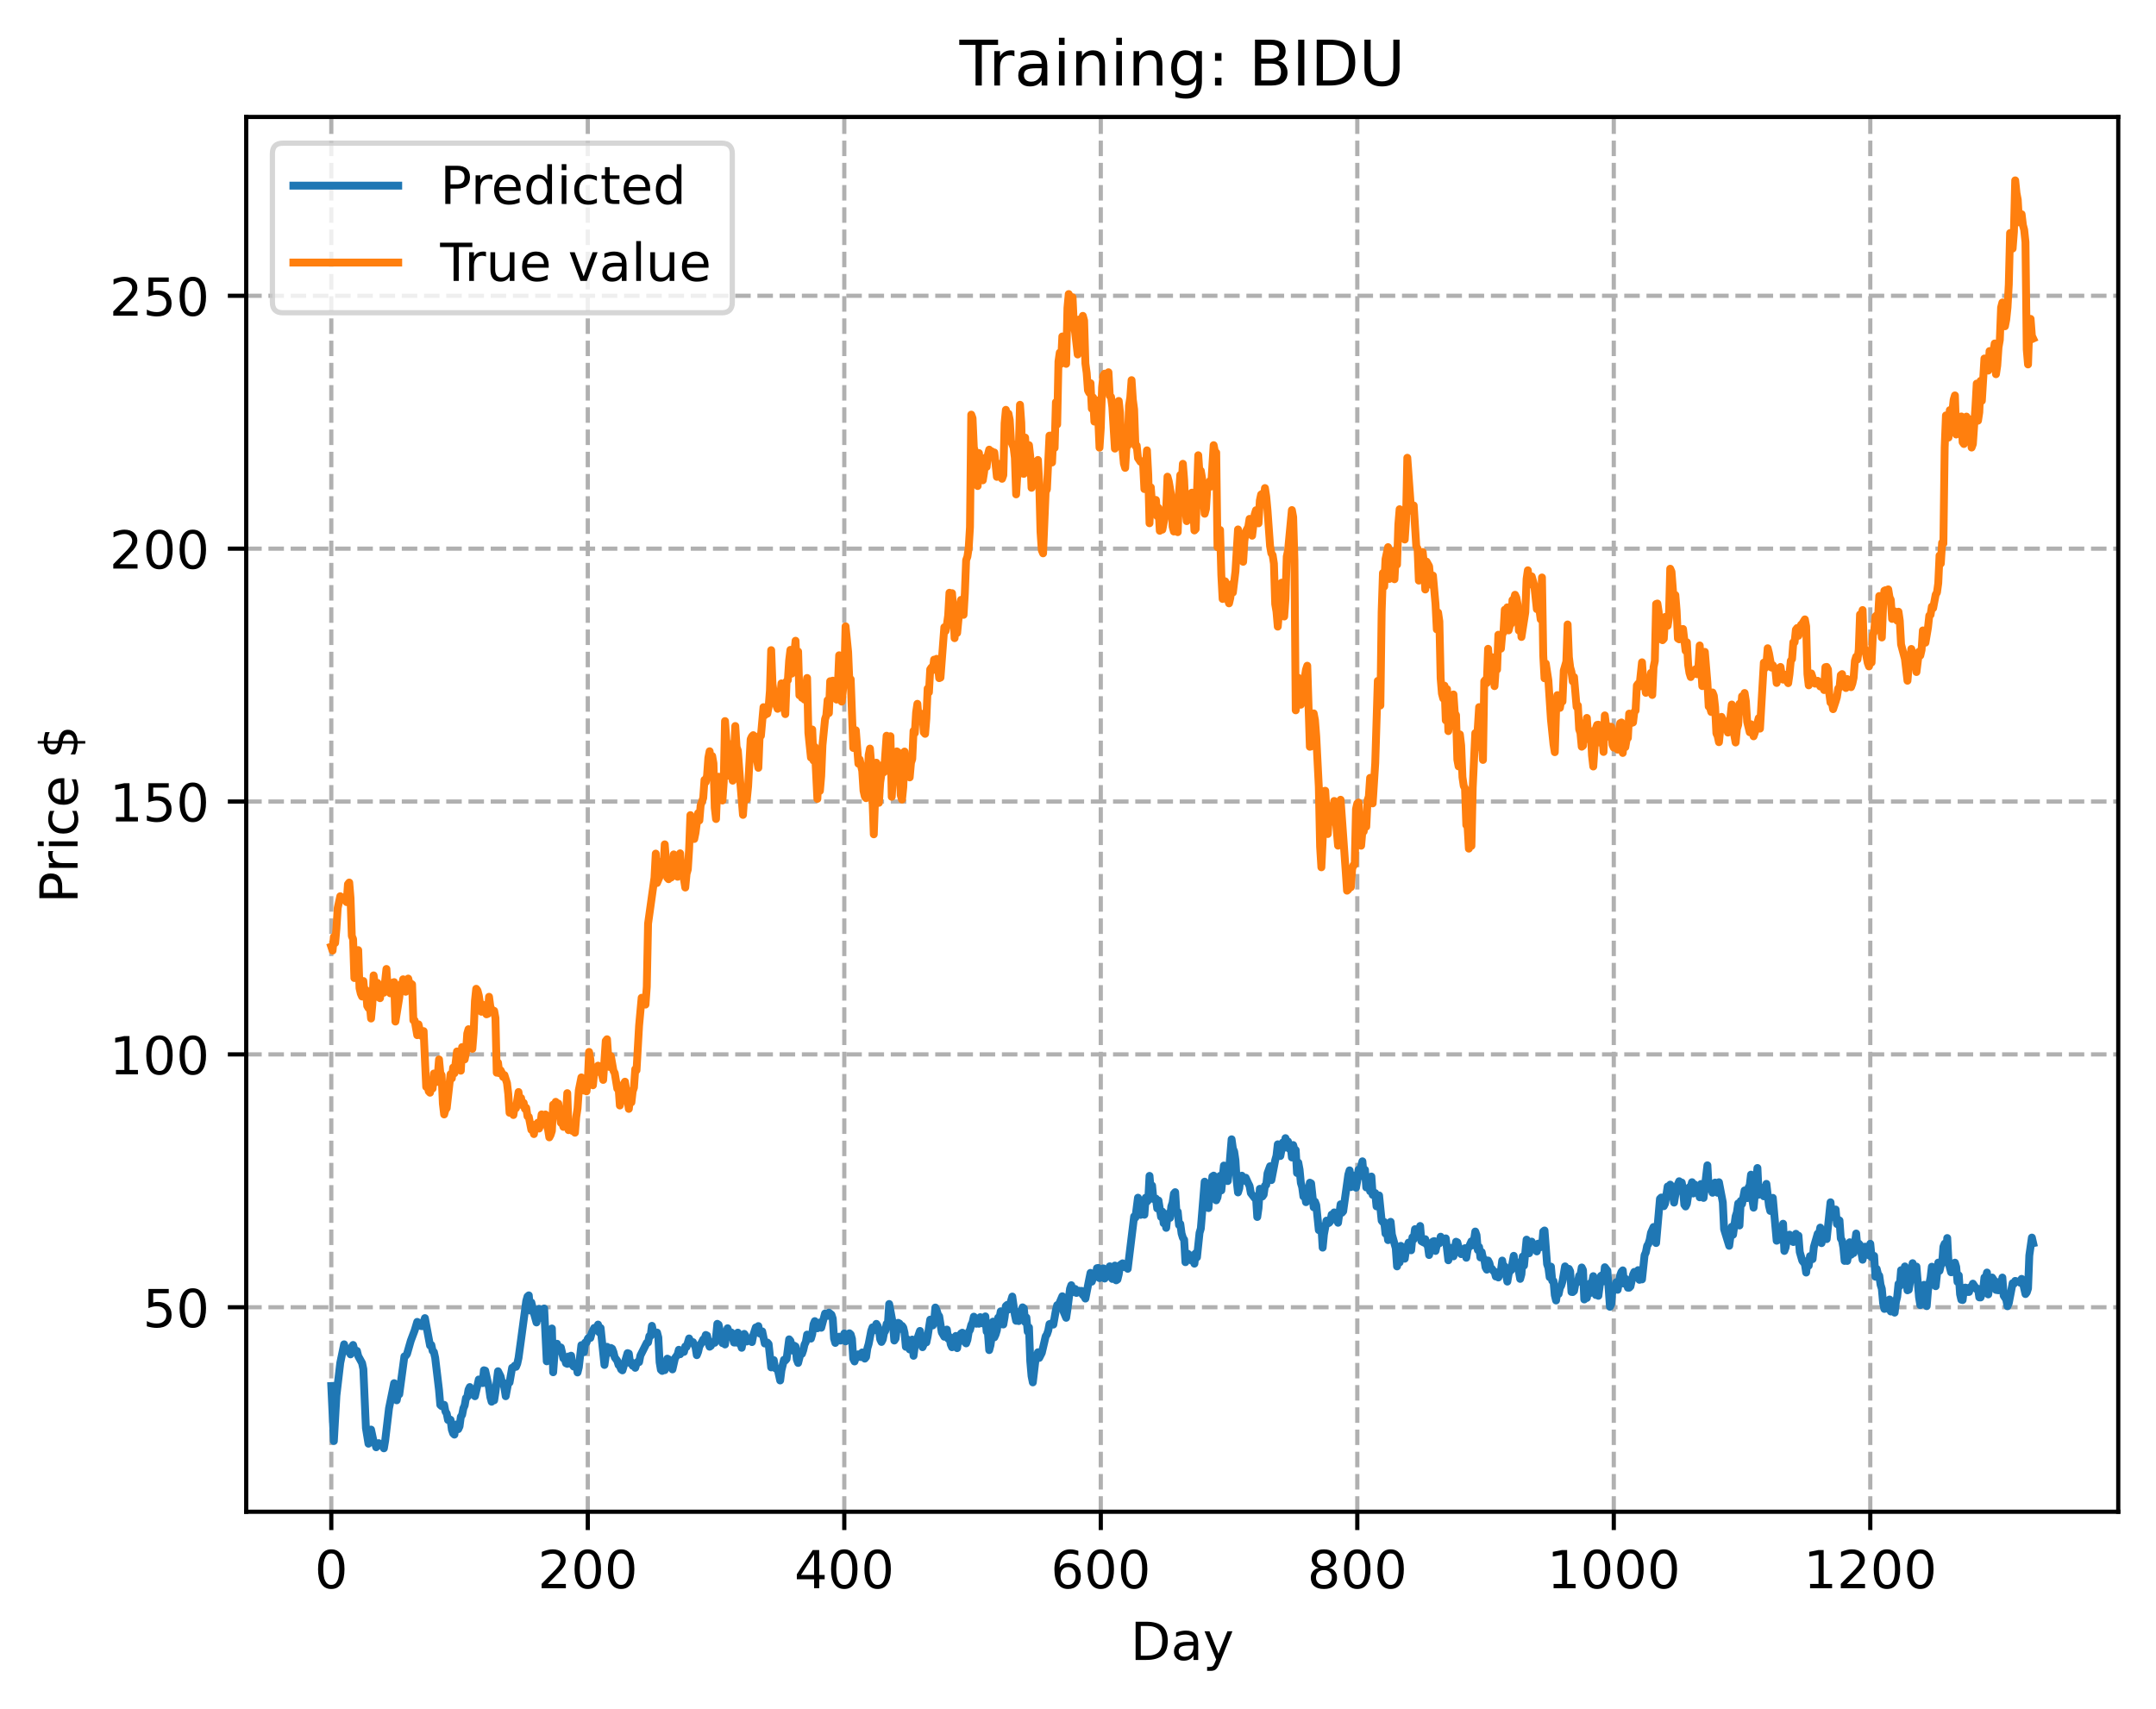 <?xml version="1.0" encoding="utf-8" standalone="no"?>
<!DOCTYPE svg PUBLIC "-//W3C//DTD SVG 1.1//EN"
  "http://www.w3.org/Graphics/SVG/1.1/DTD/svg11.dtd">
<!-- Created with matplotlib (https://matplotlib.org/) -->
<svg height="325.986pt" version="1.1" viewBox="0 0 411.286 325.986" width="411.286pt" xmlns="http://www.w3.org/2000/svg" xmlns:xlink="http://www.w3.org/1999/xlink">
 <defs>
  <style type="text/css">
*{stroke-linecap:butt;stroke-linejoin:round;}
  </style>
 </defs>
 <g id="figure_1">
  <g id="patch_1">
   <path d="M 0 325.986 
L 411.286 325.986 
L 411.286 0 
L 0 0 
z
" style="fill:#ffffff;"/>
  </g>
  <g id="axes_1">
   <g id="patch_2">
    <path d="M 46.966 288.43 
L 404.086 288.43 
L 404.086 22.318 
L 46.966 22.318 
z
" style="fill:#ffffff;"/>
   </g>
   <g id="matplotlib.axis_1">
    <g id="xtick_1">
     <g id="line2d_1">
      <path clip-path="url(#p6999faebe3)" d="M 63.198 288.43 
L 63.198 22.318 
" style="fill:none;stroke:#b0b0b0;stroke-dasharray:2.96,1.28;stroke-dashoffset:0;stroke-width:0.8;"/>
     </g>
     <g id="line2d_2">
      <defs>
       <path d="M 0 0 
L 0 3.5 
" id="m9ef755d926" style="stroke:#000000;stroke-width:0.8;"/>
      </defs>
      <g>
       <use style="stroke:#000000;stroke-width:0.8;" x="63.198" xlink:href="#m9ef755d926" y="288.43"/>
      </g>
     </g>
     <g id="text_1">
      <!-- 0 -->
      <defs>
       <path d="M 31.781 66.406 
Q 24.172 66.406 20.328 58.906 
Q 16.5 51.422 16.5 36.375 
Q 16.5 21.391 20.328 13.891 
Q 24.172 6.391 31.781 6.391 
Q 39.453 6.391 43.281 13.891 
Q 47.125 21.391 47.125 36.375 
Q 47.125 51.422 43.281 58.906 
Q 39.453 66.406 31.781 66.406 
z
M 31.781 74.219 
Q 44.047 74.219 50.516 64.516 
Q 56.984 54.828 56.984 36.375 
Q 56.984 17.969 50.516 8.266 
Q 44.047 -1.422 31.781 -1.422 
Q 19.531 -1.422 13.062 8.266 
Q 6.594 17.969 6.594 36.375 
Q 6.594 54.828 13.062 64.516 
Q 19.531 74.219 31.781 74.219 
z
" id="DejaVuSans-48"/>
      </defs>
      <g transform="translate(60.017 303.029)scale(0.1 -0.1)">
       <use xlink:href="#DejaVuSans-48"/>
      </g>
     </g>
    </g>
    <g id="xtick_2">
     <g id="line2d_3">
      <path clip-path="url(#p6999faebe3)" d="M 112.129 288.43 
L 112.129 22.318 
" style="fill:none;stroke:#b0b0b0;stroke-dasharray:2.96,1.28;stroke-dashoffset:0;stroke-width:0.8;"/>
     </g>
     <g id="line2d_4">
      <g>
       <use style="stroke:#000000;stroke-width:0.8;" x="112.129" xlink:href="#m9ef755d926" y="288.43"/>
      </g>
     </g>
     <g id="text_2">
      <!-- 200 -->
      <defs>
       <path d="M 19.188 8.297 
L 53.609 8.297 
L 53.609 0 
L 7.328 0 
L 7.328 8.297 
Q 12.938 14.109 22.625 23.891 
Q 32.328 33.688 34.812 36.531 
Q 39.547 41.844 41.422 45.531 
Q 43.312 49.219 43.312 52.781 
Q 43.312 58.594 39.234 62.25 
Q 35.156 65.922 28.609 65.922 
Q 23.969 65.922 18.812 64.312 
Q 13.672 62.703 7.812 59.422 
L 7.812 69.391 
Q 13.766 71.781 18.938 73 
Q 24.125 74.219 28.422 74.219 
Q 39.75 74.219 46.484 68.547 
Q 53.219 62.891 53.219 53.422 
Q 53.219 48.922 51.531 44.891 
Q 49.859 40.875 45.406 35.406 
Q 44.188 33.984 37.641 27.219 
Q 31.109 20.453 19.188 8.297 
z
" id="DejaVuSans-50"/>
      </defs>
      <g transform="translate(102.585 303.029)scale(0.1 -0.1)">
       <use xlink:href="#DejaVuSans-50"/>
       <use x="63.623" xlink:href="#DejaVuSans-48"/>
       <use x="127.246" xlink:href="#DejaVuSans-48"/>
      </g>
     </g>
    </g>
    <g id="xtick_3">
     <g id="line2d_5">
      <path clip-path="url(#p6999faebe3)" d="M 161.06 288.43 
L 161.06 22.318 
" style="fill:none;stroke:#b0b0b0;stroke-dasharray:2.96,1.28;stroke-dashoffset:0;stroke-width:0.8;"/>
     </g>
     <g id="line2d_6">
      <g>
       <use style="stroke:#000000;stroke-width:0.8;" x="161.06" xlink:href="#m9ef755d926" y="288.43"/>
      </g>
     </g>
     <g id="text_3">
      <!-- 400 -->
      <defs>
       <path d="M 37.797 64.312 
L 12.891 25.391 
L 37.797 25.391 
z
M 35.203 72.906 
L 47.609 72.906 
L 47.609 25.391 
L 58.016 25.391 
L 58.016 17.188 
L 47.609 17.188 
L 47.609 0 
L 37.797 0 
L 37.797 17.188 
L 4.891 17.188 
L 4.891 26.703 
z
" id="DejaVuSans-52"/>
      </defs>
      <g transform="translate(151.516 303.029)scale(0.1 -0.1)">
       <use xlink:href="#DejaVuSans-52"/>
       <use x="63.623" xlink:href="#DejaVuSans-48"/>
       <use x="127.246" xlink:href="#DejaVuSans-48"/>
      </g>
     </g>
    </g>
    <g id="xtick_4">
     <g id="line2d_7">
      <path clip-path="url(#p6999faebe3)" d="M 209.99 288.43 
L 209.99 22.318 
" style="fill:none;stroke:#b0b0b0;stroke-dasharray:2.96,1.28;stroke-dashoffset:0;stroke-width:0.8;"/>
     </g>
     <g id="line2d_8">
      <g>
       <use style="stroke:#000000;stroke-width:0.8;" x="209.99" xlink:href="#m9ef755d926" y="288.43"/>
      </g>
     </g>
     <g id="text_4">
      <!-- 600 -->
      <defs>
       <path d="M 33.016 40.375 
Q 26.375 40.375 22.484 35.828 
Q 18.609 31.297 18.609 23.391 
Q 18.609 15.531 22.484 10.953 
Q 26.375 6.391 33.016 6.391 
Q 39.656 6.391 43.531 10.953 
Q 47.406 15.531 47.406 23.391 
Q 47.406 31.297 43.531 35.828 
Q 39.656 40.375 33.016 40.375 
z
M 52.594 71.297 
L 52.594 62.312 
Q 48.875 64.062 45.094 64.984 
Q 41.312 65.922 37.594 65.922 
Q 27.828 65.922 22.672 59.328 
Q 17.531 52.734 16.797 39.406 
Q 19.672 43.656 24.016 45.922 
Q 28.375 48.188 33.594 48.188 
Q 44.578 48.188 50.953 41.516 
Q 57.328 34.859 57.328 23.391 
Q 57.328 12.156 50.688 5.359 
Q 44.047 -1.422 33.016 -1.422 
Q 20.359 -1.422 13.672 8.266 
Q 6.984 17.969 6.984 36.375 
Q 6.984 53.656 15.188 63.938 
Q 23.391 74.219 37.203 74.219 
Q 40.922 74.219 44.703 73.484 
Q 48.484 72.75 52.594 71.297 
z
" id="DejaVuSans-54"/>
      </defs>
      <g transform="translate(200.446 303.029)scale(0.1 -0.1)">
       <use xlink:href="#DejaVuSans-54"/>
       <use x="63.623" xlink:href="#DejaVuSans-48"/>
       <use x="127.246" xlink:href="#DejaVuSans-48"/>
      </g>
     </g>
    </g>
    <g id="xtick_5">
     <g id="line2d_9">
      <path clip-path="url(#p6999faebe3)" d="M 258.921 288.43 
L 258.921 22.318 
" style="fill:none;stroke:#b0b0b0;stroke-dasharray:2.96,1.28;stroke-dashoffset:0;stroke-width:0.8;"/>
     </g>
     <g id="line2d_10">
      <g>
       <use style="stroke:#000000;stroke-width:0.8;" x="258.921" xlink:href="#m9ef755d926" y="288.43"/>
      </g>
     </g>
     <g id="text_5">
      <!-- 800 -->
      <defs>
       <path d="M 31.781 34.625 
Q 24.75 34.625 20.719 30.859 
Q 16.703 27.094 16.703 20.516 
Q 16.703 13.922 20.719 10.156 
Q 24.75 6.391 31.781 6.391 
Q 38.812 6.391 42.859 10.172 
Q 46.922 13.969 46.922 20.516 
Q 46.922 27.094 42.891 30.859 
Q 38.875 34.625 31.781 34.625 
z
M 21.922 38.812 
Q 15.578 40.375 12.031 44.719 
Q 8.5 49.078 8.5 55.328 
Q 8.5 64.062 14.719 69.141 
Q 20.953 74.219 31.781 74.219 
Q 42.672 74.219 48.875 69.141 
Q 55.078 64.062 55.078 55.328 
Q 55.078 49.078 51.531 44.719 
Q 48 40.375 41.703 38.812 
Q 48.828 37.156 52.797 32.312 
Q 56.781 27.484 56.781 20.516 
Q 56.781 9.906 50.312 4.234 
Q 43.844 -1.422 31.781 -1.422 
Q 19.734 -1.422 13.25 4.234 
Q 6.781 9.906 6.781 20.516 
Q 6.781 27.484 10.781 32.312 
Q 14.797 37.156 21.922 38.812 
z
M 18.312 54.391 
Q 18.312 48.734 21.844 45.562 
Q 25.391 42.391 31.781 42.391 
Q 38.141 42.391 41.719 45.562 
Q 45.312 48.734 45.312 54.391 
Q 45.312 60.062 41.719 63.234 
Q 38.141 66.406 31.781 66.406 
Q 25.391 66.406 21.844 63.234 
Q 18.312 60.062 18.312 54.391 
z
" id="DejaVuSans-56"/>
      </defs>
      <g transform="translate(249.377 303.029)scale(0.1 -0.1)">
       <use xlink:href="#DejaVuSans-56"/>
       <use x="63.623" xlink:href="#DejaVuSans-48"/>
       <use x="127.246" xlink:href="#DejaVuSans-48"/>
      </g>
     </g>
    </g>
    <g id="xtick_6">
     <g id="line2d_11">
      <path clip-path="url(#p6999faebe3)" d="M 307.851 288.43 
L 307.851 22.318 
" style="fill:none;stroke:#b0b0b0;stroke-dasharray:2.96,1.28;stroke-dashoffset:0;stroke-width:0.8;"/>
     </g>
     <g id="line2d_12">
      <g>
       <use style="stroke:#000000;stroke-width:0.8;" x="307.851" xlink:href="#m9ef755d926" y="288.43"/>
      </g>
     </g>
     <g id="text_6">
      <!-- 1000 -->
      <defs>
       <path d="M 12.406 8.297 
L 28.516 8.297 
L 28.516 63.922 
L 10.984 60.406 
L 10.984 69.391 
L 28.422 72.906 
L 38.281 72.906 
L 38.281 8.297 
L 54.391 8.297 
L 54.391 0 
L 12.406 0 
z
" id="DejaVuSans-49"/>
      </defs>
      <g transform="translate(295.126 303.029)scale(0.1 -0.1)">
       <use xlink:href="#DejaVuSans-49"/>
       <use x="63.623" xlink:href="#DejaVuSans-48"/>
       <use x="127.246" xlink:href="#DejaVuSans-48"/>
       <use x="190.869" xlink:href="#DejaVuSans-48"/>
      </g>
     </g>
    </g>
    <g id="xtick_7">
     <g id="line2d_13">
      <path clip-path="url(#p6999faebe3)" d="M 356.782 288.43 
L 356.782 22.318 
" style="fill:none;stroke:#b0b0b0;stroke-dasharray:2.96,1.28;stroke-dashoffset:0;stroke-width:0.8;"/>
     </g>
     <g id="line2d_14">
      <g>
       <use style="stroke:#000000;stroke-width:0.8;" x="356.782" xlink:href="#m9ef755d926" y="288.43"/>
      </g>
     </g>
     <g id="text_7">
      <!-- 1200 -->
      <g transform="translate(344.057 303.029)scale(0.1 -0.1)">
       <use xlink:href="#DejaVuSans-49"/>
       <use x="63.623" xlink:href="#DejaVuSans-50"/>
       <use x="127.246" xlink:href="#DejaVuSans-48"/>
       <use x="190.869" xlink:href="#DejaVuSans-48"/>
      </g>
     </g>
    </g>
    <g id="text_8">
     <!-- Day -->
     <defs>
      <path d="M 19.672 64.797 
L 19.672 8.109 
L 31.594 8.109 
Q 46.688 8.109 53.688 14.938 
Q 60.688 21.781 60.688 36.531 
Q 60.688 51.172 53.688 57.984 
Q 46.688 64.797 31.594 64.797 
z
M 9.812 72.906 
L 30.078 72.906 
Q 51.266 72.906 61.172 64.094 
Q 71.094 55.281 71.094 36.531 
Q 71.094 17.672 61.125 8.828 
Q 51.172 0 30.078 0 
L 9.812 0 
z
" id="DejaVuSans-68"/>
      <path d="M 34.281 27.484 
Q 23.391 27.484 19.188 25 
Q 14.984 22.516 14.984 16.5 
Q 14.984 11.719 18.141 8.906 
Q 21.297 6.109 26.703 6.109 
Q 34.188 6.109 38.703 11.406 
Q 43.219 16.703 43.219 25.484 
L 43.219 27.484 
z
M 52.203 31.203 
L 52.203 0 
L 43.219 0 
L 43.219 8.297 
Q 40.141 3.328 35.547 0.953 
Q 30.953 -1.422 24.312 -1.422 
Q 15.922 -1.422 10.953 3.297 
Q 6 8.016 6 15.922 
Q 6 25.141 12.172 29.828 
Q 18.359 34.516 30.609 34.516 
L 43.219 34.516 
L 43.219 35.406 
Q 43.219 41.609 39.141 45 
Q 35.062 48.391 27.688 48.391 
Q 23 48.391 18.547 47.266 
Q 14.109 46.141 10.016 43.891 
L 10.016 52.203 
Q 14.938 54.109 19.578 55.047 
Q 24.219 56 28.609 56 
Q 40.484 56 46.344 49.844 
Q 52.203 43.703 52.203 31.203 
z
" id="DejaVuSans-97"/>
      <path d="M 32.172 -5.078 
Q 28.375 -14.844 24.75 -17.812 
Q 21.141 -20.797 15.094 -20.797 
L 7.906 -20.797 
L 7.906 -13.281 
L 13.188 -13.281 
Q 16.891 -13.281 18.938 -11.516 
Q 21 -9.766 23.484 -3.219 
L 25.094 0.875 
L 2.984 54.688 
L 12.5 54.688 
L 29.594 11.922 
L 46.688 54.688 
L 56.203 54.688 
z
" id="DejaVuSans-121"/>
     </defs>
     <g transform="translate(215.652 316.707)scale(0.1 -0.1)">
      <use xlink:href="#DejaVuSans-68"/>
      <use x="77.002" xlink:href="#DejaVuSans-97"/>
      <use x="138.281" xlink:href="#DejaVuSans-121"/>
     </g>
    </g>
   </g>
   <g id="matplotlib.axis_2">
    <g id="ytick_1">
     <g id="line2d_15">
      <path clip-path="url(#p6999faebe3)" d="M 46.966 249.415 
L 404.086 249.415 
" style="fill:none;stroke:#b0b0b0;stroke-dasharray:2.96,1.28;stroke-dashoffset:0;stroke-width:0.8;"/>
     </g>
     <g id="line2d_16">
      <defs>
       <path d="M 0 0 
L -3.5 0 
" id="m2cbee35e67" style="stroke:#000000;stroke-width:0.8;"/>
      </defs>
      <g>
       <use style="stroke:#000000;stroke-width:0.8;" x="46.966" xlink:href="#m2cbee35e67" y="249.415"/>
      </g>
     </g>
     <g id="text_9">
      <!-- 50 -->
      <defs>
       <path d="M 10.797 72.906 
L 49.516 72.906 
L 49.516 64.594 
L 19.828 64.594 
L 19.828 46.734 
Q 21.969 47.469 24.109 47.828 
Q 26.266 48.188 28.422 48.188 
Q 40.625 48.188 47.75 41.5 
Q 54.891 34.812 54.891 23.391 
Q 54.891 11.625 47.562 5.094 
Q 40.234 -1.422 26.906 -1.422 
Q 22.312 -1.422 17.547 -0.641 
Q 12.797 0.141 7.719 1.703 
L 7.719 11.625 
Q 12.109 9.234 16.797 8.062 
Q 21.484 6.891 26.703 6.891 
Q 35.156 6.891 40.078 11.328 
Q 45.016 15.766 45.016 23.391 
Q 45.016 31 40.078 35.438 
Q 35.156 39.891 26.703 39.891 
Q 22.75 39.891 18.812 39.016 
Q 14.891 38.141 10.797 36.281 
z
" id="DejaVuSans-53"/>
      </defs>
      <g transform="translate(27.241 253.214)scale(0.1 -0.1)">
       <use xlink:href="#DejaVuSans-53"/>
       <use x="63.623" xlink:href="#DejaVuSans-48"/>
      </g>
     </g>
    </g>
    <g id="ytick_2">
     <g id="line2d_17">
      <path clip-path="url(#p6999faebe3)" d="M 46.966 201.17 
L 404.086 201.17 
" style="fill:none;stroke:#b0b0b0;stroke-dasharray:2.96,1.28;stroke-dashoffset:0;stroke-width:0.8;"/>
     </g>
     <g id="line2d_18">
      <g>
       <use style="stroke:#000000;stroke-width:0.8;" x="46.966" xlink:href="#m2cbee35e67" y="201.17"/>
      </g>
     </g>
     <g id="text_10">
      <!-- 100 -->
      <g transform="translate(20.878 204.969)scale(0.1 -0.1)">
       <use xlink:href="#DejaVuSans-49"/>
       <use x="63.623" xlink:href="#DejaVuSans-48"/>
       <use x="127.246" xlink:href="#DejaVuSans-48"/>
      </g>
     </g>
    </g>
    <g id="ytick_3">
     <g id="line2d_19">
      <path clip-path="url(#p6999faebe3)" d="M 46.966 152.924 
L 404.086 152.924 
" style="fill:none;stroke:#b0b0b0;stroke-dasharray:2.96,1.28;stroke-dashoffset:0;stroke-width:0.8;"/>
     </g>
     <g id="line2d_20">
      <g>
       <use style="stroke:#000000;stroke-width:0.8;" x="46.966" xlink:href="#m2cbee35e67" y="152.924"/>
      </g>
     </g>
     <g id="text_11">
      <!-- 150 -->
      <g transform="translate(20.878 156.723)scale(0.1 -0.1)">
       <use xlink:href="#DejaVuSans-49"/>
       <use x="63.623" xlink:href="#DejaVuSans-53"/>
       <use x="127.246" xlink:href="#DejaVuSans-48"/>
      </g>
     </g>
    </g>
    <g id="ytick_4">
     <g id="line2d_21">
      <path clip-path="url(#p6999faebe3)" d="M 46.966 104.679 
L 404.086 104.679 
" style="fill:none;stroke:#b0b0b0;stroke-dasharray:2.96,1.28;stroke-dashoffset:0;stroke-width:0.8;"/>
     </g>
     <g id="line2d_22">
      <g>
       <use style="stroke:#000000;stroke-width:0.8;" x="46.966" xlink:href="#m2cbee35e67" y="104.679"/>
      </g>
     </g>
     <g id="text_12">
      <!-- 200 -->
      <g transform="translate(20.878 108.478)scale(0.1 -0.1)">
       <use xlink:href="#DejaVuSans-50"/>
       <use x="63.623" xlink:href="#DejaVuSans-48"/>
       <use x="127.246" xlink:href="#DejaVuSans-48"/>
      </g>
     </g>
    </g>
    <g id="ytick_5">
     <g id="line2d_23">
      <path clip-path="url(#p6999faebe3)" d="M 46.966 56.433 
L 404.086 56.433 
" style="fill:none;stroke:#b0b0b0;stroke-dasharray:2.96,1.28;stroke-dashoffset:0;stroke-width:0.8;"/>
     </g>
     <g id="line2d_24">
      <g>
       <use style="stroke:#000000;stroke-width:0.8;" x="46.966" xlink:href="#m2cbee35e67" y="56.433"/>
      </g>
     </g>
     <g id="text_13">
      <!-- 250 -->
      <g transform="translate(20.878 60.233)scale(0.1 -0.1)">
       <use xlink:href="#DejaVuSans-50"/>
       <use x="63.623" xlink:href="#DejaVuSans-53"/>
       <use x="127.246" xlink:href="#DejaVuSans-48"/>
      </g>
     </g>
    </g>
    <g id="text_14">
     <!-- Price $ -->
     <defs>
      <path d="M 19.672 64.797 
L 19.672 37.406 
L 32.078 37.406 
Q 38.969 37.406 42.719 40.969 
Q 46.484 44.531 46.484 51.125 
Q 46.484 57.672 42.719 61.234 
Q 38.969 64.797 32.078 64.797 
z
M 9.812 72.906 
L 32.078 72.906 
Q 44.344 72.906 50.609 67.359 
Q 56.891 61.812 56.891 51.125 
Q 56.891 40.328 50.609 34.812 
Q 44.344 29.297 32.078 29.297 
L 19.672 29.297 
L 19.672 0 
L 9.812 0 
z
" id="DejaVuSans-80"/>
      <path d="M 41.109 46.297 
Q 39.594 47.172 37.812 47.578 
Q 36.031 48 33.891 48 
Q 26.266 48 22.188 43.047 
Q 18.109 38.094 18.109 28.812 
L 18.109 0 
L 9.078 0 
L 9.078 54.688 
L 18.109 54.688 
L 18.109 46.188 
Q 20.953 51.172 25.484 53.578 
Q 30.031 56 36.531 56 
Q 37.453 56 38.578 55.875 
Q 39.703 55.766 41.062 55.516 
z
" id="DejaVuSans-114"/>
      <path d="M 9.422 54.688 
L 18.406 54.688 
L 18.406 0 
L 9.422 0 
z
M 9.422 75.984 
L 18.406 75.984 
L 18.406 64.594 
L 9.422 64.594 
z
" id="DejaVuSans-105"/>
      <path d="M 48.781 52.594 
L 48.781 44.188 
Q 44.969 46.297 41.141 47.344 
Q 37.312 48.391 33.406 48.391 
Q 24.656 48.391 19.812 42.844 
Q 14.984 37.312 14.984 27.297 
Q 14.984 17.281 19.812 11.734 
Q 24.656 6.203 33.406 6.203 
Q 37.312 6.203 41.141 7.25 
Q 44.969 8.297 48.781 10.406 
L 48.781 2.094 
Q 45.016 0.344 40.984 -0.531 
Q 36.969 -1.422 32.422 -1.422 
Q 20.062 -1.422 12.781 6.344 
Q 5.516 14.109 5.516 27.297 
Q 5.516 40.672 12.859 48.328 
Q 20.219 56 33.016 56 
Q 37.156 56 41.109 55.141 
Q 45.062 54.297 48.781 52.594 
z
" id="DejaVuSans-99"/>
      <path d="M 56.203 29.594 
L 56.203 25.203 
L 14.891 25.203 
Q 15.484 15.922 20.484 11.062 
Q 25.484 6.203 34.422 6.203 
Q 39.594 6.203 44.453 7.469 
Q 49.312 8.734 54.109 11.281 
L 54.109 2.781 
Q 49.266 0.734 44.188 -0.344 
Q 39.109 -1.422 33.891 -1.422 
Q 20.797 -1.422 13.156 6.188 
Q 5.516 13.812 5.516 26.812 
Q 5.516 40.234 12.766 48.109 
Q 20.016 56 32.328 56 
Q 43.359 56 49.781 48.891 
Q 56.203 41.797 56.203 29.594 
z
M 47.219 32.234 
Q 47.125 39.594 43.094 43.984 
Q 39.062 48.391 32.422 48.391 
Q 24.906 48.391 20.391 44.141 
Q 15.875 39.891 15.188 32.172 
z
" id="DejaVuSans-101"/>
      <path id="DejaVuSans-32"/>
      <path d="M 33.797 -14.703 
L 28.906 -14.703 
L 28.859 0 
Q 23.734 0.094 18.609 1.188 
Q 13.484 2.297 8.297 4.5 
L 8.297 13.281 
Q 13.281 10.156 18.375 8.562 
Q 23.484 6.984 28.906 6.938 
L 28.906 29.203 
Q 18.109 30.953 13.203 35.156 
Q 8.297 39.359 8.297 46.688 
Q 8.297 54.641 13.625 59.219 
Q 18.953 63.812 28.906 64.5 
L 28.906 75.984 
L 33.797 75.984 
L 33.797 64.656 
Q 38.328 64.453 42.578 63.688 
Q 46.828 62.938 50.875 61.625 
L 50.875 53.078 
Q 46.828 55.125 42.547 56.25 
Q 38.281 57.375 33.797 57.562 
L 33.797 36.719 
Q 44.875 35.016 50.094 30.609 
Q 55.328 26.219 55.328 18.609 
Q 55.328 10.359 49.781 5.594 
Q 44.234 0.828 33.797 0.094 
z
M 28.906 37.594 
L 28.906 57.625 
Q 23.25 56.984 20.266 54.391 
Q 17.281 51.812 17.281 47.516 
Q 17.281 43.312 20.031 40.969 
Q 22.797 38.625 28.906 37.594 
z
M 33.797 28.219 
L 33.797 7.078 
Q 39.984 7.906 43.141 10.594 
Q 46.297 13.281 46.297 17.672 
Q 46.297 21.969 43.281 24.5 
Q 40.281 27.047 33.797 28.219 
z
" id="DejaVuSans-36"/>
     </defs>
     <g transform="translate(14.798 172.342)rotate(-90)scale(0.1 -0.1)">
      <use xlink:href="#DejaVuSans-80"/>
      <use x="58.553" xlink:href="#DejaVuSans-114"/>
      <use x="99.666" xlink:href="#DejaVuSans-105"/>
      <use x="127.449" xlink:href="#DejaVuSans-99"/>
      <use x="182.43" xlink:href="#DejaVuSans-101"/>
      <use x="243.953" xlink:href="#DejaVuSans-32"/>
      <use x="275.74" xlink:href="#DejaVuSans-36"/>
     </g>
    </g>
   </g>
   <g id="line2d_25">
    <path clip-path="url(#p6999faebe3)" d="M 63.198 264.442 
L 63.688 274.947 
L 64.177 266.28 
L 64.911 260.028 
L 65.645 256.485 
L 65.89 257.638 
L 66.379 257.852 
L 66.623 257.799 
L 66.868 258.407 
L 67.113 256.987 
L 67.357 256.611 
L 67.602 257.535 
L 67.847 257.99 
L 68.091 257.737 
L 68.336 258.733 
L 69.07 260.065 
L 69.315 261.223 
L 69.804 272.47 
L 70.293 275.451 
L 70.783 272.758 
L 71.272 275.049 
L 71.517 275.205 
L 71.761 276.133 
L 72.006 275.497 
L 72.251 275.347 
L 72.984 275.926 
L 73.229 276.334 
L 73.474 274.884 
L 74.208 268.701 
L 75.186 263.901 
L 75.676 267.171 
L 75.92 265.93 
L 76.165 266.026 
L 77.144 258.79 
L 77.388 258.679 
L 77.633 258.361 
L 78.367 255.794 
L 79.101 253.841 
L 79.59 252.207 
L 80.079 252.502 
L 80.324 253.007 
L 80.569 253.028 
L 81.058 251.486 
L 82.037 256.717 
L 82.281 256.605 
L 82.526 257.737 
L 82.771 257.959 
L 83.015 259.052 
L 83.749 265.208 
L 83.994 268.051 
L 84.239 268.277 
L 84.483 268.3 
L 84.728 268.031 
L 84.972 269.308 
L 85.217 269.688 
L 85.462 270.926 
L 85.706 270.757 
L 85.951 270.891 
L 86.196 272.785 
L 86.44 273.476 
L 86.685 273.717 
L 86.93 271.794 
L 87.174 272.446 
L 87.419 272.675 
L 87.664 272.144 
L 87.908 270.315 
L 88.153 269.96 
L 88.398 268.709 
L 88.642 268.147 
L 88.887 266.73 
L 89.132 266.561 
L 89.376 265.15 
L 89.621 264.64 
L 89.866 266.044 
L 90.355 266.075 
L 90.599 266.394 
L 91.089 264.294 
L 91.333 263.196 
L 91.578 263.683 
L 91.823 263.402 
L 92.067 263.894 
L 92.312 261.439 
L 92.557 261.51 
L 93.291 264.761 
L 93.535 266.547 
L 93.78 267.441 
L 94.025 266.727 
L 94.269 267.176 
L 94.514 265.56 
L 95.003 261.622 
L 95.493 262.603 
L 95.737 263.641 
L 95.982 263.88 
L 96.227 264.818 
L 96.471 266.392 
L 96.96 263.787 
L 97.205 263.773 
L 97.694 260.964 
L 97.939 260.935 
L 98.184 260.562 
L 98.428 260.783 
L 98.673 260.184 
L 98.918 259.082 
L 99.407 255.519 
L 100.386 248.227 
L 100.63 247.365 
L 100.875 247.15 
L 101.12 250.041 
L 101.364 248.5 
L 101.854 250.541 
L 102.343 252.32 
L 102.832 249.721 
L 103.077 250.016 
L 103.321 250.513 
L 103.566 251.572 
L 103.811 249.654 
L 104.3 259.733 
L 104.545 258.749 
L 104.789 258.638 
L 105.279 253.464 
L 105.523 261.823 
L 105.768 258.5 
L 106.013 256.793 
L 106.257 256.375 
L 106.502 257.083 
L 106.747 257.271 
L 106.991 257.083 
L 107.481 259.183 
L 107.725 259.179 
L 107.97 260.101 
L 108.215 260.215 
L 108.459 258.808 
L 108.704 258.977 
L 108.948 258.657 
L 109.193 260.41 
L 109.438 260.731 
L 109.682 260.628 
L 109.927 260.403 
L 110.172 261.861 
L 110.416 260.866 
L 110.906 256.644 
L 111.15 256.935 
L 111.395 257.996 
L 111.64 256.145 
L 111.884 256.154 
L 112.129 255.408 
L 112.374 255.136 
L 112.618 255.276 
L 112.863 254.369 
L 113.352 253.362 
L 113.597 253.287 
L 113.842 253.382 
L 114.086 252.717 
L 114.331 254.23 
L 114.575 253.371 
L 115.309 260.424 
L 115.799 256.956 
L 116.043 257.339 
L 116.288 258.098 
L 116.533 257.18 
L 116.777 257.331 
L 117.022 257.957 
L 117.267 258.978 
L 117.756 259.634 
L 118.001 260.432 
L 118.245 260.657 
L 118.49 261.262 
L 118.735 261.457 
L 119.713 258.167 
L 119.958 258.252 
L 120.203 260.076 
L 120.447 259.886 
L 120.692 260.582 
L 120.936 260.14 
L 121.181 260.974 
L 121.426 260.162 
L 121.67 259.799 
L 121.915 259.889 
L 122.16 258.645 
L 123.383 256.205 
L 123.628 256.136 
L 123.872 254.912 
L 124.117 254.881 
L 124.362 252.961 
L 124.606 254.15 
L 124.851 254.476 
L 125.096 254.546 
L 125.34 254.238 
L 125.585 255.178 
L 125.83 259.913 
L 126.074 261.347 
L 126.319 261.566 
L 126.563 260.966 
L 126.808 261.42 
L 127.297 259.222 
L 127.542 259.354 
L 128.031 260.822 
L 128.276 261.272 
L 128.765 259.127 
L 129.255 258.437 
L 129.499 257.526 
L 129.744 258.387 
L 129.989 257.879 
L 130.233 257.679 
L 130.478 257.936 
L 130.723 256.896 
L 130.967 256.987 
L 131.457 255.367 
L 131.701 255.952 
L 132.191 256.066 
L 132.68 257.032 
L 132.924 258.56 
L 133.169 257.939 
L 133.414 256.894 
L 133.903 256.053 
L 134.148 255.55 
L 134.392 255.476 
L 134.637 254.702 
L 134.882 254.821 
L 135.126 256.267 
L 135.371 256.947 
L 135.616 256.773 
L 135.86 256.08 
L 136.105 256.236 
L 136.35 256.198 
L 136.594 255.141 
L 136.839 252.577 
L 137.084 252.748 
L 137.573 255.093 
L 137.818 256.261 
L 138.062 255.831 
L 138.307 256.517 
L 138.551 254.198 
L 138.796 253.423 
L 139.285 254.861 
L 139.53 254.238 
L 140.019 256.149 
L 140.264 256.164 
L 140.509 254.866 
L 140.753 254.258 
L 140.998 256.328 
L 141.243 256.336 
L 141.487 257.154 
L 141.977 254.496 
L 142.221 254.854 
L 142.466 255.948 
L 142.711 255.398 
L 143.445 256.064 
L 143.689 254.774 
L 144.178 253.265 
L 144.423 253.364 
L 144.668 253.007 
L 144.912 254.405 
L 145.157 254.534 
L 145.402 254.018 
L 145.891 256.338 
L 146.38 256.144 
L 146.625 256.429 
L 147.114 260.892 
L 147.359 260.397 
L 147.604 259.498 
L 147.848 261.012 
L 148.093 261.168 
L 148.338 261.164 
L 148.827 263.389 
L 149.072 261.443 
L 149.561 259.43 
L 149.806 259.58 
L 150.05 259.285 
L 150.539 255.536 
L 150.784 255.823 
L 151.273 257.698 
L 151.518 256.75 
L 151.763 256.904 
L 152.007 259.408 
L 152.252 260.047 
L 152.741 258.125 
L 152.986 258.305 
L 153.231 257.602 
L 153.475 256.536 
L 153.72 256.052 
L 153.965 254.631 
L 154.209 254.785 
L 154.454 254.768 
L 154.699 255.4 
L 154.943 254.549 
L 155.188 252.656 
L 155.433 252.064 
L 155.922 253.428 
L 156.411 252.324 
L 156.656 253.331 
L 157.39 250.607 
L 157.634 250.692 
L 157.879 251.063 
L 158.124 250.443 
L 158.613 250.83 
L 158.858 251.569 
L 159.102 255.386 
L 159.347 256.222 
L 159.592 255.677 
L 159.836 255.617 
L 160.081 255.033 
L 160.326 255.78 
L 160.57 255.286 
L 160.815 255.601 
L 161.06 254.417 
L 161.304 255.926 
L 161.549 255.683 
L 162.038 254.383 
L 162.283 254.611 
L 162.527 255.446 
L 162.772 259.267 
L 163.017 259.759 
L 163.261 258.907 
L 163.506 259.016 
L 163.751 258.389 
L 163.995 258.44 
L 164.24 258.925 
L 164.485 258.031 
L 164.974 259.216 
L 165.219 258.907 
L 165.463 257.244 
L 165.708 256.417 
L 166.197 253.922 
L 166.442 253.251 
L 166.687 253.842 
L 167.176 252.583 
L 167.421 252.98 
L 167.665 253.748 
L 167.91 255.542 
L 168.154 256.038 
L 168.399 255.562 
L 168.644 254.308 
L 168.888 253.911 
L 169.133 252.579 
L 169.378 252.566 
L 169.622 248.794 
L 170.356 252.721 
L 170.601 255.766 
L 170.846 255.392 
L 171.09 253.19 
L 171.335 252.386 
L 171.58 252.516 
L 171.824 253.544 
L 172.069 252.953 
L 172.314 253.29 
L 172.558 254.325 
L 172.803 256.966 
L 173.048 255.506 
L 173.292 255.993 
L 173.537 257.473 
L 174.026 255.582 
L 174.271 258.679 
L 174.515 256.802 
L 175.494 253.931 
L 175.983 257.039 
L 176.473 255.877 
L 176.717 256.127 
L 176.962 254.972 
L 177.451 251.777 
L 177.696 252.664 
L 177.941 252.883 
L 178.185 252.355 
L 178.43 249.469 
L 178.675 249.977 
L 178.919 250.798 
L 179.164 251.122 
L 179.653 254.195 
L 180.142 255.046 
L 180.387 253.988 
L 180.632 253.675 
L 180.876 255.427 
L 181.121 255.059 
L 181.366 256.495 
L 181.61 257.044 
L 181.855 255.683 
L 182.344 254.886 
L 182.589 257.219 
L 182.834 255.35 
L 183.078 255.309 
L 183.323 254.429 
L 183.568 254.271 
L 183.812 255.813 
L 184.302 256.313 
L 184.546 255.644 
L 184.791 254.141 
L 185.036 253.743 
L 185.28 252.794 
L 185.525 252.295 
L 185.77 251.209 
L 186.014 252.439 
L 186.259 252.561 
L 186.503 252.402 
L 186.748 252.565 
L 186.993 251.306 
L 187.237 252.407 
L 187.482 252.506 
L 187.727 252.473 
L 187.971 251.16 
L 188.216 254.062 
L 188.461 254.303 
L 188.705 257.592 
L 188.95 256.659 
L 189.195 254.917 
L 189.439 252.156 
L 189.684 255.16 
L 189.929 254.618 
L 190.173 253.796 
L 190.418 251.39 
L 190.663 251.405 
L 190.907 250.187 
L 191.152 252.667 
L 191.397 252.704 
L 191.641 251.313 
L 191.886 249.188 
L 192.13 248.969 
L 192.375 249.859 
L 193.109 247.374 
L 193.598 250.861 
L 193.843 252 
L 194.088 250.951 
L 194.332 252.052 
L 194.577 250.227 
L 194.822 250.125 
L 195.066 249.435 
L 195.311 249.624 
L 195.556 252.245 
L 195.8 251.367 
L 196.045 254.073 
L 196.29 253.258 
L 196.534 259.676 
L 196.779 262.532 
L 197.024 263.753 
L 197.513 259.635 
L 198.002 258.001 
L 198.247 259.086 
L 198.736 258.118 
L 199.225 256.049 
L 199.47 254.965 
L 199.715 254.6 
L 199.959 253.886 
L 200.204 252.621 
L 200.449 252.649 
L 200.693 252.422 
L 200.938 252.725 
L 201.427 249.966 
L 201.672 249.004 
L 201.917 249.055 
L 202.651 247.317 
L 202.895 250.252 
L 203.385 251.43 
L 203.629 249.833 
L 204.118 245.905 
L 204.363 245.208 
L 204.608 246.335 
L 204.852 246.546 
L 205.097 245.921 
L 205.342 246.689 
L 205.586 246.311 
L 205.831 246.259 
L 206.076 246.63 
L 206.32 246.289 
L 206.565 247.079 
L 206.81 247.303 
L 207.054 247.763 
L 207.788 244.04 
L 208.033 242.854 
L 208.278 244.538 
L 208.767 243.084 
L 209.012 243.648 
L 209.256 241.96 
L 209.501 241.911 
L 209.746 243.859 
L 209.99 243.653 
L 210.235 243.101 
L 210.479 242 
L 210.724 243.939 
L 210.969 243.482 
L 211.213 243.546 
L 211.458 242.079 
L 211.703 241.602 
L 211.947 241.76 
L 212.192 244.017 
L 212.437 242.024 
L 212.681 241.462 
L 212.926 244.281 
L 213.171 244.121 
L 213.415 243.121 
L 213.66 241.387 
L 214.149 241.037 
L 214.394 241.76 
L 214.639 241.534 
L 214.883 241.47 
L 215.128 242.08 
L 216.351 232.081 
L 216.596 232.312 
L 217.085 228.512 
L 217.33 231.163 
L 217.574 231.795 
L 217.819 231.474 
L 218.064 229.648 
L 218.308 231.765 
L 218.553 228.519 
L 218.798 229.28 
L 219.042 228.975 
L 219.287 224.348 
L 219.532 227.184 
L 219.776 226.198 
L 220.021 228.755 
L 220.266 228.859 
L 220.51 228.685 
L 220.755 230.559 
L 221 229.046 
L 221.489 232.184 
L 221.734 231.167 
L 221.978 233.388 
L 222.223 232.348 
L 222.467 234.271 
L 222.712 232.036 
L 222.957 231.484 
L 223.201 232.358 
L 223.446 230.185 
L 223.691 229.447 
L 223.935 227.741 
L 224.18 227.458 
L 224.425 231.312 
L 224.669 231.193 
L 224.914 233.727 
L 225.159 233.522 
L 225.403 235.345 
L 225.648 236.152 
L 225.893 236.536 
L 226.137 240.821 
L 226.627 239.221 
L 226.871 239.797 
L 227.116 239.961 
L 227.361 240.539 
L 227.605 239.475 
L 227.85 241.101 
L 228.094 239.112 
L 228.339 239.894 
L 228.828 235.219 
L 229.073 234.4 
L 229.807 225.455 
L 230.052 227.291 
L 230.296 230.002 
L 230.541 230.497 
L 230.786 226.991 
L 231.03 227.017 
L 231.275 224.469 
L 231.52 224.302 
L 232.009 229.018 
L 232.254 228.458 
L 232.498 226.803 
L 232.743 224.346 
L 232.988 227.124 
L 233.477 222.379 
L 233.966 223.761 
L 234.211 225.342 
L 234.455 223.341 
L 234.945 217.37 
L 235.189 219.136 
L 235.434 219.699 
L 235.679 221.36 
L 235.923 225.396 
L 236.168 227.514 
L 236.413 226.711 
L 236.657 224.458 
L 236.902 224.312 
L 237.147 225.3 
L 237.636 224.7 
L 238.125 225.786 
L 238.37 226.263 
L 238.615 227.625 
L 239.349 228.591 
L 239.593 228.314 
L 239.838 232.195 
L 240.082 230.5 
L 240.327 226.816 
L 240.816 228.286 
L 241.061 227.932 
L 241.306 226.227 
L 241.55 226.081 
L 241.795 223.855 
L 242.284 222.507 
L 242.529 225.161 
L 243.263 221.362 
L 243.508 220.494 
L 243.752 218.327 
L 243.997 218.47 
L 244.242 220.561 
L 244.731 217.965 
L 244.976 218.993 
L 245.22 217.151 
L 245.465 218.129 
L 245.709 217.781 
L 245.954 219.192 
L 246.199 218.496 
L 246.443 220.839 
L 246.688 218.464 
L 246.933 219.323 
L 247.177 219.424 
L 247.422 223.805 
L 247.667 221.815 
L 247.911 223.15 
L 248.156 225.691 
L 248.401 226.484 
L 248.645 228.281 
L 248.89 227.908 
L 249.135 229.37 
L 249.379 226.748 
L 249.624 228.049 
L 249.869 225.649 
L 250.113 225.779 
L 250.603 230.343 
L 250.847 229.271 
L 251.092 229.916 
L 251.581 234.704 
L 251.826 234.7 
L 252.07 234.017 
L 252.315 238.046 
L 252.56 235.518 
L 253.049 232.886 
L 253.294 233.43 
L 253.538 233.313 
L 253.783 233.016 
L 254.028 231.737 
L 254.272 231.738 
L 254.517 231.322 
L 255.251 233.299 
L 255.74 229.768 
L 255.985 231.39 
L 256.23 231.107 
L 257.208 224.115 
L 257.453 223.296 
L 257.697 226.49 
L 257.942 224.2 
L 258.187 224.286 
L 258.431 226.258 
L 258.676 226.603 
L 258.921 225.284 
L 259.165 223.158 
L 259.41 224.472 
L 259.655 222.505 
L 259.899 221.572 
L 260.144 224.458 
L 260.389 223.19 
L 260.633 226.557 
L 261.123 224.803 
L 261.367 227.286 
L 261.612 224.475 
L 261.857 227.984 
L 262.101 227.64 
L 262.346 227.629 
L 262.591 230.172 
L 262.835 229.836 
L 263.08 228.078 
L 263.569 232.888 
L 263.814 233.193 
L 264.058 233.139 
L 264.303 235.378 
L 264.548 234.766 
L 264.792 236.608 
L 265.037 235.61 
L 265.282 233.117 
L 265.526 235.545 
L 266.26 238.144 
L 266.505 241.624 
L 266.75 240.226 
L 266.994 240.87 
L 267.239 237.702 
L 267.484 238.731 
L 267.728 239.015 
L 267.973 240.155 
L 268.218 238.484 
L 268.707 237.073 
L 268.952 238.086 
L 269.196 238.55 
L 269.441 236.062 
L 269.685 236.46 
L 269.93 234.515 
L 270.175 234.983 
L 270.419 235.921 
L 270.664 235.894 
L 270.909 233.91 
L 271.153 236.815 
L 271.643 237.083 
L 271.887 236.428 
L 272.132 237.431 
L 272.377 237.676 
L 272.621 239.455 
L 273.111 237.133 
L 273.355 236.87 
L 273.6 236.79 
L 273.845 238.675 
L 274.089 237.556 
L 274.334 237.126 
L 274.579 237.227 
L 274.823 235.954 
L 275.068 236.739 
L 275.313 236.863 
L 275.557 236.422 
L 275.802 236.273 
L 276.291 240.457 
L 276.78 238.08 
L 277.27 239.708 
L 277.759 236.914 
L 278.004 237.026 
L 278.493 238.907 
L 278.738 239.281 
L 278.982 238.409 
L 279.227 238.985 
L 279.472 238.141 
L 279.716 239.975 
L 279.961 238.458 
L 280.695 236.832 
L 280.94 237.609 
L 281.184 236.631 
L 281.429 234.966 
L 281.673 235.656 
L 281.918 238.498 
L 282.163 237.917 
L 282.407 239.917 
L 282.652 238.888 
L 282.897 240.068 
L 283.141 240.222 
L 283.386 241.806 
L 283.631 242.243 
L 283.875 240.501 
L 284.12 240.978 
L 284.365 241.997 
L 284.609 242.08 
L 284.854 242.478 
L 285.099 242.599 
L 285.343 243.551 
L 285.588 243.526 
L 285.833 243.737 
L 286.322 242.434 
L 286.567 240.506 
L 286.811 242.034 
L 287.056 241.628 
L 287.545 244.523 
L 287.79 243.096 
L 288.034 242.435 
L 288.279 242.338 
L 288.768 239.602 
L 289.013 241.345 
L 289.258 240.774 
L 289.502 241.205 
L 289.992 244.003 
L 290.236 243.116 
L 290.481 239.727 
L 290.726 241.469 
L 291.215 236.513 
L 291.46 236.825 
L 291.704 239.117 
L 291.949 238.232 
L 292.194 236.894 
L 292.438 237.882 
L 292.683 238.159 
L 292.928 238.085 
L 293.172 238.767 
L 293.417 237.279 
L 293.661 238.059 
L 293.906 237.545 
L 294.151 237.853 
L 294.395 234.96 
L 294.64 234.769 
L 295.129 241.194 
L 295.374 241.881 
L 295.619 243.695 
L 295.863 241.666 
L 296.108 244.372 
L 296.353 244.419 
L 296.597 247.104 
L 296.842 248.12 
L 297.087 246.422 
L 297.331 246.885 
L 297.576 245.731 
L 297.821 245.28 
L 298.065 244.464 
L 298.555 241.616 
L 298.799 243.034 
L 299.044 243.082 
L 299.289 242.09 
L 299.533 242.573 
L 299.778 246.495 
L 300.022 246.519 
L 300.267 246.303 
L 300.512 245.028 
L 300.756 244.595 
L 301.001 244.596 
L 301.246 243.382 
L 301.49 243.302 
L 301.735 241.828 
L 301.98 242.333 
L 302.224 247.933 
L 302.469 246.079 
L 302.714 247.645 
L 302.958 245.904 
L 303.203 246.79 
L 303.448 244.778 
L 303.692 244.786 
L 303.937 243.482 
L 304.182 244.574 
L 304.426 247.082 
L 304.671 246.554 
L 304.916 247.236 
L 305.405 243.441 
L 305.649 243.274 
L 305.894 244.48 
L 306.139 241.777 
L 306.628 242.419 
L 307.117 249.327 
L 307.362 248.848 
L 307.607 245.998 
L 307.851 245.614 
L 308.096 245.772 
L 308.341 244.626 
L 308.585 246.087 
L 309.075 243.288 
L 309.319 242.648 
L 309.564 242.378 
L 309.809 244.916 
L 310.053 243.959 
L 310.298 244.513 
L 310.543 245.691 
L 310.787 245.687 
L 311.032 245.446 
L 311.521 243.212 
L 311.766 242.668 
L 312.01 243.697 
L 312.255 243.288 
L 312.5 242.333 
L 312.744 244.184 
L 312.989 243.028 
L 313.234 244.104 
L 313.723 239.485 
L 313.968 238.948 
L 314.212 237.708 
L 314.457 237.321 
L 314.702 236.538 
L 314.946 235.205 
L 315.436 234.102 
L 315.68 236.228 
L 315.925 237.167 
L 316.659 228.732 
L 316.904 228.481 
L 317.148 228.486 
L 317.393 230.134 
L 317.637 229.639 
L 318.127 226.368 
L 318.371 226.515 
L 318.616 226.017 
L 318.861 226.359 
L 319.35 229.45 
L 319.839 226.476 
L 320.329 225.372 
L 320.573 227.23 
L 320.818 225.621 
L 321.063 226.969 
L 321.307 229.847 
L 321.552 230.189 
L 321.797 229.688 
L 322.286 226.491 
L 322.531 226.458 
L 322.775 225.555 
L 323.02 227.706 
L 323.265 225.978 
L 323.509 227.522 
L 323.754 226.262 
L 323.998 226.87 
L 324.243 228.44 
L 324.488 225.9 
L 324.732 226.367 
L 324.977 228.556 
L 325.711 222.332 
L 325.956 226.829 
L 326.445 225.896 
L 326.69 227.571 
L 327.179 225.627 
L 327.424 227.129 
L 327.668 227.583 
L 327.913 225.563 
L 328.647 229.391 
L 328.892 234.524 
L 329.87 237.695 
L 330.359 234.041 
L 330.604 235.583 
L 331.093 232.068 
L 331.338 231.321 
L 331.583 229.606 
L 331.827 233.822 
L 332.072 229.127 
L 332.317 229.723 
L 332.806 227.126 
L 333.051 228.34 
L 333.295 228.597 
L 333.54 226.577 
L 333.785 226.161 
L 334.029 224.113 
L 334.274 228.85 
L 334.519 230.416 
L 335.252 222.845 
L 335.497 227.951 
L 335.742 226.461 
L 335.986 227.853 
L 336.231 227.053 
L 336.476 228.251 
L 336.72 228.212 
L 336.965 225.873 
L 337.454 230.018 
L 337.699 231.039 
L 337.944 229.157 
L 338.188 228.542 
L 338.922 236.727 
L 339.167 235.917 
L 339.412 236.458 
L 339.656 236.558 
L 340.146 233.479 
L 340.39 238.672 
L 340.635 238.002 
L 340.88 236.381 
L 341.124 236.778 
L 341.369 235.566 
L 341.613 235.976 
L 341.858 236.813 
L 342.103 236.973 
L 342.347 235.922 
L 342.592 235.397 
L 342.837 236.335 
L 343.081 235.753 
L 343.326 238.87 
L 343.815 240.561 
L 344.305 241.159 
L 344.549 242.799 
L 344.794 240.569 
L 345.039 241.49 
L 345.283 239.653 
L 345.528 240.054 
L 345.773 240.238 
L 346.017 237.91 
L 346.751 235.384 
L 346.996 235.529 
L 347.24 234.216 
L 347.485 237.185 
L 347.73 235.33 
L 347.974 235.283 
L 348.219 235.472 
L 348.464 236.416 
L 349.198 229.389 
L 349.442 232.212 
L 349.687 231.328 
L 349.932 231.579 
L 350.176 230.767 
L 350.421 233.539 
L 350.666 232.713 
L 350.91 232.856 
L 351.155 236.294 
L 351.4 236.7 
L 351.644 238.024 
L 351.889 240.58 
L 352.134 239.676 
L 352.378 240.583 
L 352.623 239.248 
L 352.868 237.015 
L 353.112 239.403 
L 353.357 239.057 
L 353.601 239.082 
L 354.091 235.348 
L 354.335 238.149 
L 354.58 237.259 
L 354.825 237.535 
L 355.314 240.35 
L 355.803 237.86 
L 356.048 237.913 
L 356.293 238.405 
L 356.537 239.508 
L 356.782 237.301 
L 357.027 239.858 
L 357.271 239.986 
L 357.516 239.614 
L 357.761 243.593 
L 358.005 242.095 
L 358.25 243.087 
L 358.495 243.396 
L 358.739 245.107 
L 358.984 245.898 
L 359.228 248.621 
L 359.473 249.737 
L 359.718 248.29 
L 359.962 248.632 
L 360.207 249.743 
L 360.452 247.94 
L 360.696 250.226 
L 360.941 249.542 
L 361.186 248.499 
L 361.43 250.445 
L 361.675 248.401 
L 361.92 247.403 
L 362.164 244.955 
L 362.409 245.374 
L 362.654 242.336 
L 362.898 243.493 
L 363.388 241.628 
L 363.877 246.185 
L 364.122 246.072 
L 364.366 244.573 
L 364.611 243.859 
L 364.856 241.007 
L 365.345 243.784 
L 365.589 241.652 
L 366.079 247.498 
L 366.323 249.004 
L 366.568 247.094 
L 367.057 245.132 
L 367.302 245.617 
L 367.547 249.207 
L 367.791 246.164 
L 368.281 243.758 
L 368.525 241.679 
L 368.77 243.546 
L 369.015 242.078 
L 369.259 245.404 
L 369.749 240.894 
L 369.993 242.463 
L 370.238 241.425 
L 370.483 241.071 
L 370.727 237.875 
L 370.972 237.281 
L 371.216 239.504 
L 371.461 236.21 
L 371.706 240.886 
L 372.195 242.745 
L 372.44 242.694 
L 372.684 242.026 
L 372.929 240.909 
L 373.174 241.719 
L 373.418 244.581 
L 373.663 243.327 
L 373.908 246.924 
L 374.152 247.979 
L 374.397 248.039 
L 374.642 245.922 
L 374.886 245.663 
L 375.131 245.731 
L 375.376 246.509 
L 375.62 246.501 
L 375.865 245.569 
L 376.11 245.792 
L 376.354 244.912 
L 377.088 246.007 
L 377.333 245.895 
L 377.577 247.535 
L 377.822 247.547 
L 378.311 246.07 
L 378.556 243.739 
L 378.801 243.817 
L 379.045 242.791 
L 379.29 246.966 
L 379.535 244.732 
L 379.779 244.773 
L 380.024 243.741 
L 380.513 244.477 
L 380.758 246.108 
L 381.247 246.18 
L 381.492 244.524 
L 381.737 245.343 
L 381.981 243.749 
L 382.226 247.197 
L 382.715 247.939 
L 382.96 249.226 
L 383.204 248.627 
L 383.938 244.822 
L 384.183 244.937 
L 384.428 244.387 
L 384.917 244.539 
L 385.162 244.483 
L 385.406 244.752 
L 385.651 244.002 
L 385.896 244.753 
L 386.385 246.901 
L 386.63 246.592 
L 386.874 245.835 
L 387.119 239.534 
L 387.608 236.122 
L 387.853 237.197 
L 387.853 237.197 
" style="fill:none;stroke:#1f77b4;stroke-linecap:square;stroke-width:1.5;"/>
   </g>
   <g id="line2d_26">
    <path clip-path="url(#p6999faebe3)" d="M 63.198 180.627 
L 63.443 181.37 
L 63.688 178.745 
L 63.932 179.913 
L 64.177 177.201 
L 64.422 173.245 
L 64.911 170.997 
L 65.156 171.315 
L 65.4 171.2 
L 66.134 172.126 
L 66.379 168.691 
L 66.623 168.382 
L 66.868 171.344 
L 67.113 178.591 
L 67.357 179.17 
L 67.602 186.609 
L 67.847 186.001 
L 68.091 184.863 
L 68.336 181.273 
L 68.581 188.529 
L 68.825 189.581 
L 69.07 190.131 
L 69.315 187.169 
L 69.559 189.649 
L 69.804 188.877 
L 70.049 191.916 
L 70.293 192.331 
L 70.538 191.704 
L 70.783 194.329 
L 71.027 191.685 
L 71.272 186.098 
L 71.761 189.6 
L 72.006 187.526 
L 72.251 190.295 
L 72.495 190.45 
L 72.74 188.452 
L 72.984 189.089 
L 73.229 189.407 
L 73.718 184.872 
L 73.963 188.848 
L 74.452 189.523 
L 74.942 187.468 
L 75.186 187.381 
L 75.431 194.907 
L 76.165 190.343 
L 76.41 187.835 
L 76.654 188.23 
L 76.899 186.841 
L 77.144 188.452 
L 77.388 189.224 
L 77.878 186.706 
L 78.122 187.671 
L 78.367 187.651 
L 78.611 187.815 
L 78.856 194.676 
L 79.101 194.705 
L 79.59 197.503 
L 79.835 195.438 
L 80.324 197.6 
L 80.569 197.571 
L 80.813 196.731 
L 81.303 207.374 
L 81.547 207.123 
L 81.792 208.233 
L 82.037 208.484 
L 82.281 206.911 
L 82.526 207.693 
L 82.771 204.817 
L 83.26 206.457 
L 83.505 205.213 
L 83.749 202.135 
L 83.994 204.73 
L 84.239 205.126 
L 84.483 210.587 
L 84.728 212.633 
L 84.972 211.764 
L 85.217 211.436 
L 85.951 204.943 
L 86.196 205.753 
L 86.44 203.678 
L 86.685 204.778 
L 87.174 200.61 
L 87.419 201.324 
L 87.664 202.424 
L 87.908 204.286 
L 88.153 199.771 
L 88.398 201.72 
L 88.642 202.135 
L 88.887 200.89 
L 89.132 197.194 
L 89.376 196.364 
L 89.621 196.683 
L 89.866 198.96 
L 90.11 200.118 
L 90.355 196.982 
L 90.599 190.98 
L 90.844 188.655 
L 91.089 188.973 
L 91.333 189.919 
L 91.823 193.036 
L 92.067 191.675 
L 92.557 193.161 
L 92.801 193.528 
L 93.046 193.441 
L 93.291 190.179 
L 93.535 192.051 
L 94.025 193.161 
L 94.269 192.862 
L 94.514 194.222 
L 94.759 204.672 
L 95.003 202.743 
L 95.248 204.769 
L 95.493 204.2 
L 95.737 204.672 
L 95.982 205.483 
L 96.227 205.116 
L 96.716 206.65 
L 96.96 208.715 
L 97.205 212.314 
L 97.694 211.61 
L 97.939 212.739 
L 98.184 211.079 
L 98.428 211.446 
L 98.918 208.349 
L 99.162 210.568 
L 99.407 209.497 
L 99.652 210.886 
L 99.896 210.414 
L 100.141 211.571 
L 100.386 211.369 
L 100.63 212.99 
L 100.875 213.086 
L 101.364 215.566 
L 101.609 215.479 
L 101.854 216.377 
L 102.098 214.582 
L 102.343 214.756 
L 102.587 214.206 
L 102.832 215.325 
L 103.077 214.611 
L 103.321 212.623 
L 103.811 213.665 
L 104.055 212.633 
L 104.3 214.717 
L 104.545 215.489 
L 104.789 217.004 
L 105.034 216.541 
L 105.279 215.769 
L 105.523 210.751 
L 105.768 212.015 
L 106.013 210.221 
L 106.257 212.199 
L 106.502 210.539 
L 106.991 214.225 
L 107.236 214.264 
L 107.481 215.007 
L 107.725 212.893 
L 107.97 212.662 
L 108.215 208.561 
L 108.459 215.624 
L 108.948 214.823 
L 109.193 215.778 
L 109.438 215.643 
L 109.682 216.116 
L 109.927 213.086 
L 110.172 211.494 
L 110.416 208.011 
L 110.906 205.56 
L 111.15 207.789 
L 111.395 208.078 
L 111.64 207.393 
L 111.884 208.223 
L 112.129 206.264 
L 112.374 200.697 
L 112.618 202.106 
L 112.863 205.859 
L 113.108 207.065 
L 113.352 204.595 
L 113.597 203.794 
L 113.842 204.499 
L 114.086 203.321 
L 114.331 204.412 
L 114.82 204.971 
L 115.065 206.043 
L 115.554 198.593 
L 115.799 198.285 
L 116.043 201.72 
L 116.288 203.572 
L 116.533 201.498 
L 117.022 204.296 
L 117.267 204.74 
L 117.756 207.702 
L 118.001 207.528 
L 118.245 210.925 
L 118.49 209.767 
L 118.735 207.229 
L 119.224 206.38 
L 119.958 211.571 
L 120.203 209.352 
L 120.447 210.336 
L 120.692 208.223 
L 120.936 207.509 
L 121.181 203.987 
L 121.426 204.209 
L 121.915 195.679 
L 122.404 190.363 
L 122.649 190.479 
L 122.894 191.511 
L 123.138 191.675 
L 123.383 188.269 
L 123.628 176.227 
L 124.851 167.465 
L 125.096 162.863 
L 125.34 168.469 
L 126.074 166.684 
L 126.319 164.32 
L 126.563 165.729 
L 126.808 161.097 
L 127.297 167.475 
L 127.542 167.745 
L 127.787 167.388 
L 128.031 167.436 
L 128.276 166.443 
L 128.521 163.017 
L 128.765 163.886 
L 129.01 163.519 
L 129.255 167.282 
L 129.499 163.558 
L 129.744 162.805 
L 129.989 166.887 
L 130.233 166.269 
L 130.723 169.337 
L 130.967 166.751 
L 131.212 165.873 
L 131.457 161.994 
L 131.701 155.52 
L 132.191 160.026 
L 132.435 160.074 
L 132.68 158.897 
L 133.169 155.144 
L 133.414 156.543 
L 133.658 153.638 
L 134.148 152.268 
L 134.392 148.794 
L 134.637 149.219 
L 134.882 147.926 
L 135.126 144.587 
L 135.371 143.333 
L 135.616 146.093 
L 135.86 144.24 
L 136.105 145.649 
L 136.35 154.13 
L 136.594 156.263 
L 136.839 149.875 
L 137.084 148.196 
L 137.573 151.477 
L 137.818 152.731 
L 138.062 149.229 
L 138.307 137.573 
L 138.796 144.655 
L 139.041 148.032 
L 139.285 141.982 
L 139.53 143.893 
L 139.775 148.949 
L 140.264 138.518 
L 140.509 142.503 
L 140.753 143.217 
L 141.243 149.586 
L 141.732 155.481 
L 141.977 151.873 
L 142.221 151.38 
L 142.466 152.509 
L 142.711 150.049 
L 143.2 141.027 
L 143.445 140.506 
L 143.689 140.265 
L 143.934 144.472 
L 144.423 145.118 
L 144.668 146.498 
L 144.912 140.351 
L 145.157 140.39 
L 145.646 134.919 
L 145.891 136.473 
L 146.136 135.305 
L 146.38 136.173 
L 146.625 134.871 
L 146.87 131.793 
L 147.114 124.045 
L 147.359 130.5 
L 147.604 132.179 
L 147.848 132.43 
L 148.093 134.581 
L 148.338 135.237 
L 148.582 132.188 
L 148.827 133.25 
L 149.072 130.384 
L 149.316 131.407 
L 149.561 134.996 
L 149.806 136.251 
L 150.05 129.988 
L 150.295 129.776 
L 150.539 126.023 
L 150.784 123.987 
L 151.029 128.531 
L 151.273 127.229 
L 151.763 122.25 
L 152.007 128.3 
L 152.252 124.305 
L 152.497 132.661 
L 152.741 130.857 
L 152.986 133.144 
L 153.231 130.731 
L 153.475 133.491 
L 153.965 129.352 
L 154.209 139.821 
L 154.699 144.549 
L 154.943 139.184 
L 155.188 145.109 
L 155.433 142.494 
L 155.922 152.423 
L 156.166 147.308 
L 156.411 150.898 
L 156.656 148.051 
L 156.9 142.175 
L 157.39 137.206 
L 157.634 136.473 
L 157.879 133.587 
L 158.124 136.058 
L 158.368 129.969 
L 158.613 130.162 
L 158.858 129.863 
L 159.102 131.059 
L 159.347 131.185 
L 159.592 133.481 
L 159.836 130.828 
L 160.081 125.019 
L 160.326 132.729 
L 160.57 133.867 
L 161.06 129.216 
L 161.304 119.5 
L 161.794 124.402 
L 162.038 130.249 
L 162.283 129.593 
L 162.772 142.706 
L 163.017 141.673 
L 163.261 139.329 
L 163.751 145.707 
L 163.995 144.906 
L 164.485 147.087 
L 164.729 150.879 
L 164.974 151.959 
L 165.219 152.287 
L 165.463 150.734 
L 165.708 144.066 
L 165.953 142.822 
L 166.197 145.736 
L 166.687 159.187 
L 167.176 145.514 
L 167.421 151.988 
L 167.665 153.175 
L 167.91 149.306 
L 168.399 145.948 
L 168.644 147.328 
L 169.133 140.371 
L 169.378 143.912 
L 169.622 143.526 
L 169.867 140.467 
L 170.112 152.027 
L 170.356 147.955 
L 170.601 149.209 
L 170.846 144.539 
L 171.09 143.362 
L 171.335 143.536 
L 171.58 145.369 
L 171.824 151.699 
L 172.069 152.558 
L 172.314 150.174 
L 172.558 143.391 
L 172.803 147.029 
L 173.048 147.116 
L 173.537 148.322 
L 173.782 145.543 
L 174.026 144.8 
L 174.271 139.444 
L 174.515 139.869 
L 174.76 135.913 
L 175.005 134.282 
L 175.249 137.322 
L 175.494 136.038 
L 175.739 137.669 
L 175.983 136.28 
L 176.228 139.734 
L 176.473 140.014 
L 176.717 137.08 
L 176.962 131.368 
L 177.207 132.092 
L 177.451 127.702 
L 177.696 127.345 
L 177.941 127.856 
L 178.185 125.859 
L 178.43 126.988 
L 178.675 125.695 
L 178.919 127.18 
L 179.164 129.39 
L 179.409 129.284 
L 180.142 119.673 
L 180.387 120.397 
L 180.632 119.191 
L 180.876 117.406 
L 181.121 113.093 
L 181.366 114.366 
L 181.61 113.17 
L 181.855 116.258 
L 182.1 121.758 
L 182.344 119.21 
L 182.589 120.773 
L 183.078 115.756 
L 183.323 114.453 
L 183.568 114.888 
L 183.812 117.309 
L 184.057 113.199 
L 184.302 106.879 
L 184.546 106.194 
L 184.791 104.563 
L 185.036 100.559 
L 185.28 79.109 
L 185.525 79.784 
L 185.77 85.381 
L 186.014 86.22 
L 186.503 92.733 
L 186.748 86.442 
L 186.993 89.655 
L 187.237 90.07 
L 187.482 91.643 
L 187.727 90.118 
L 187.971 87.33 
L 188.216 89.086 
L 188.461 86.741 
L 188.705 85.786 
L 188.95 86.49 
L 189.195 86.114 
L 189.439 87.108 
L 189.684 86.326 
L 190.173 90.987 
L 190.418 88.468 
L 190.907 89.761 
L 191.152 91.353 
L 191.397 90.668 
L 191.641 80.749 
L 191.886 78.192 
L 192.13 81.328 
L 192.375 78.916 
L 192.62 80.112 
L 192.864 84.194 
L 193.354 85.361 
L 193.598 87.349 
L 193.843 94.325 
L 194.332 86.268 
L 194.577 77.227 
L 194.822 80.624 
L 195.066 90.34 
L 195.311 90.408 
L 195.556 83.48 
L 195.8 87.745 
L 196.29 84.927 
L 196.534 87.089 
L 196.779 93.071 
L 197.268 88.806 
L 197.513 88.082 
L 197.758 89.597 
L 198.002 87.754 
L 198.247 92.135 
L 198.491 101.446 
L 198.736 104.988 
L 198.981 105.576 
L 199.47 93.853 
L 199.715 93.36 
L 200.204 83.113 
L 200.693 88.246 
L 200.938 82.92 
L 201.183 85.458 
L 201.427 76.735 
L 201.672 80.99 
L 201.917 68.968 
L 202.161 67.269 
L 202.406 69.421 
L 202.651 64.191 
L 202.895 68.302 
L 203.14 69.074 
L 203.385 69.421 
L 203.629 58.768 
L 203.874 56.105 
L 204.118 56.607 
L 204.363 62.136 
L 204.608 56.723 
L 204.852 62.078 
L 205.097 63.429 
L 205.586 67.636 
L 205.831 60.968 
L 206.076 62.31 
L 206.32 61.895 
L 206.565 60.264 
L 206.81 61.152 
L 207.054 69.353 
L 207.299 71.158 
L 207.544 74.487 
L 207.788 74.95 
L 208.033 73.107 
L 208.278 77.98 
L 208.522 75.828 
L 208.767 80.44 
L 209.012 76.475 
L 209.256 76.388 
L 209.501 79.775 
L 209.746 85.419 
L 209.99 81.666 
L 210.235 73.918 
L 210.479 71.65 
L 210.724 71.293 
L 210.969 72.682 
L 211.213 74.786 
L 211.458 71.023 
L 211.703 75.529 
L 211.947 75.722 
L 212.192 77.69 
L 212.681 85.593 
L 212.926 85.207 
L 213.415 76.494 
L 213.66 78.723 
L 213.905 84.522 
L 214.149 85.767 
L 214.394 88.449 
L 214.639 89.269 
L 214.883 85.197 
L 215.128 85.033 
L 215.373 77.391 
L 215.617 75.847 
L 215.862 72.528 
L 216.106 76.253 
L 216.351 78.115 
L 216.596 85.082 
L 216.84 85.004 
L 217.085 87.388 
L 217.574 88.121 
L 217.819 88.044 
L 218.064 88.468 
L 218.308 93.312 
L 218.798 85.921 
L 219.042 90.524 
L 219.287 99.835 
L 219.532 92.974 
L 219.776 96.178 
L 220.021 97.78 
L 220.266 97.693 
L 220.51 95.387 
L 220.755 98.474 
L 221 96.902 
L 221.244 101.273 
L 221.489 99.005 
L 221.734 101.06 
L 222.467 97.259 
L 222.712 90.948 
L 222.957 91.836 
L 223.446 94.653 
L 223.691 100.453 
L 223.935 101.408 
L 224.425 99.565 
L 224.669 101.533 
L 224.914 94.113 
L 225.159 90.62 
L 225.403 92.434 
L 225.648 88.488 
L 225.893 91.556 
L 226.137 97.21 
L 226.382 99.43 
L 226.627 97.606 
L 226.871 94.509 
L 227.116 96.574 
L 227.361 93.997 
L 227.605 96.467 
L 227.85 101.205 
L 228.094 100.945 
L 228.584 86.857 
L 228.828 90.408 
L 229.073 89.819 
L 229.318 91.257 
L 229.807 98.021 
L 230.052 97.085 
L 230.296 93.235 
L 230.786 91.778 
L 231.03 92.83 
L 231.52 84.937 
L 231.764 86.162 
L 232.009 86.346 
L 232.254 104.409 
L 232.743 101.109 
L 232.988 109.754 
L 233.232 114.28 
L 233.477 110.825 
L 233.722 110.912 
L 233.966 113.517 
L 234.455 115.119 
L 234.7 114.067 
L 234.945 111.452 
L 235.189 113.054 
L 235.679 109.011 
L 236.168 101.012 
L 236.413 104.495 
L 236.657 103.28 
L 236.902 104.418 
L 237.147 107.188 
L 237.391 103.174 
L 237.636 101.437 
L 238.125 100.51 
L 238.37 98.995 
L 238.615 101.639 
L 238.859 102.209 
L 239.349 98.146 
L 239.593 97.346 
L 239.838 99.15 
L 240.082 99.854 
L 240.327 95.503 
L 240.572 94.354 
L 240.816 94.19 
L 241.061 95.377 
L 241.306 93.119 
L 241.55 94.721 
L 241.795 97.394 
L 242.284 104.196 
L 242.529 105.567 
L 242.774 105.924 
L 243.018 107.545 
L 243.263 115.264 
L 243.508 116.702 
L 243.752 119.558 
L 243.997 116.673 
L 244.242 116.499 
L 244.486 111.173 
L 244.731 113.093 
L 244.976 117.628 
L 245.22 114.231 
L 245.465 106.184 
L 245.709 105.055 
L 246.443 97.317 
L 246.688 98.648 
L 246.933 106.917 
L 247.177 135.527 
L 247.422 133.616 
L 247.667 129.313 
L 247.911 131.059 
L 248.156 134.456 
L 248.401 133.317 
L 248.89 129.323 
L 249.135 127.759 
L 249.379 127.016 
L 249.869 142.484 
L 250.113 142.416 
L 250.603 136.106 
L 250.847 137.38 
L 251.092 140.487 
L 251.581 150.116 
L 251.826 161.531 
L 252.07 165.478 
L 252.315 160.258 
L 252.56 150.937 
L 252.804 150.869 
L 253.294 159.129 
L 253.538 154.709 
L 253.783 153.812 
L 254.028 156.784 
L 254.517 152.818 
L 255.251 161.348 
L 255.496 161.222 
L 255.74 152.587 
L 256.719 166.317 
L 256.964 169.936 
L 257.208 169.723 
L 257.453 168.035 
L 257.697 169.27 
L 257.942 165.777 
L 258.187 165.072 
L 258.431 164.957 
L 258.676 154.362 
L 258.921 153.291 
L 259.165 153.117 
L 259.655 161.358 
L 259.899 158.501 
L 260.144 158.646 
L 260.389 156.301 
L 260.633 157.73 
L 260.878 152.693 
L 261.123 151.959 
L 261.367 148.408 
L 261.612 149.827 
L 261.857 153.281 
L 262.346 145.591 
L 262.835 129.902 
L 263.08 131.175 
L 263.325 134.601 
L 263.569 116.769 
L 263.814 109.32 
L 264.058 111.916 
L 264.303 106.686 
L 264.792 104.389 
L 265.037 110.459 
L 265.526 105.171 
L 265.771 106.474 
L 266.016 110.517 
L 266.26 105.914 
L 266.505 107.738 
L 266.75 100.115 
L 266.994 97.153 
L 267.239 98.224 
L 267.484 97.481 
L 267.728 99.536 
L 267.973 102.942 
L 268.218 99.295 
L 268.462 87.339 
L 269.196 97.461 
L 269.441 96.67 
L 269.685 96.438 
L 270.175 104.235 
L 270.419 104.669 
L 270.664 110.777 
L 270.909 110.574 
L 271.153 105.518 
L 271.398 105.316 
L 271.643 107.631 
L 271.887 112.475 
L 272.132 107.149 
L 272.621 108.027 
L 272.866 110.536 
L 273.111 111.626 
L 273.355 109.812 
L 273.845 115.254 
L 274.089 120.088 
L 274.334 116.866 
L 274.579 118.564 
L 274.823 129.409 
L 275.068 132.333 
L 275.313 133.269 
L 275.557 130.818 
L 275.802 137.447 
L 276.046 131.474 
L 276.291 139.493 
L 276.536 137.457 
L 276.78 138.46 
L 277.025 134.051 
L 277.27 132.497 
L 277.514 136 
L 277.759 136.444 
L 278.004 144.944 
L 278.248 146.228 
L 278.493 140.12 
L 278.738 142.214 
L 278.982 148.273 
L 279.227 149.952 
L 279.472 150.425 
L 279.716 157.421 
L 279.961 157.701 
L 280.206 161.917 
L 280.45 158.926 
L 280.695 161.406 
L 280.94 150.29 
L 281.429 139.869 
L 281.673 142.6 
L 282.163 134.909 
L 282.407 142.291 
L 282.652 140.622 
L 282.897 144.993 
L 283.141 129.959 
L 283.386 129.68 
L 283.631 130.326 
L 283.875 123.784 
L 284.12 126.93 
L 284.365 126.582 
L 284.609 125.376 
L 284.854 126.679 
L 285.099 130.915 
L 285.343 127.354 
L 285.588 127.759 
L 285.833 121.102 
L 286.077 122.028 
L 286.322 123.765 
L 286.567 121.034 
L 286.811 120.658 
L 287.056 116.335 
L 287.301 117.107 
L 287.545 115.872 
L 287.79 120.272 
L 288.034 119.288 
L 288.279 118.988 
L 288.524 114.482 
L 288.768 114.434 
L 289.013 113.479 
L 289.258 114.009 
L 289.502 115.322 
L 289.747 120.31 
L 289.992 117.396 
L 290.236 121.536 
L 290.97 116.837 
L 291.215 110.488 
L 291.46 108.809 
L 291.704 111.221 
L 291.949 111.491 
L 292.194 109.967 
L 292.683 111.684 
L 293.172 116.219 
L 293.417 116.016 
L 293.661 116.306 
L 293.906 118.168 
L 294.151 110.179 
L 294.395 125.029 
L 294.64 129.419 
L 294.885 126.602 
L 295.374 129.824 
L 295.863 137.283 
L 296.353 142.04 
L 296.597 143.516 
L 296.842 135.594 
L 297.087 132.623 
L 297.576 135.064 
L 297.821 133.578 
L 298.065 133.848 
L 298.31 127.923 
L 298.799 126.225 
L 299.044 119.143 
L 299.289 125.386 
L 299.533 127.325 
L 299.778 128.184 
L 300.022 130.017 
L 300.267 129.168 
L 300.756 134.871 
L 301.001 134.601 
L 301.246 139.145 
L 301.49 139.85 
L 301.735 142.465 
L 301.98 142.281 
L 302.224 137.949 
L 302.469 140.689 
L 302.714 136.974 
L 302.958 140.573 
L 303.203 141.133 
L 303.448 139.493 
L 303.692 144.124 
L 303.937 146.247 
L 304.426 139.02 
L 304.671 138.306 
L 304.916 138.267 
L 305.16 141.471 
L 305.405 141.77 
L 305.649 139.975 
L 305.894 143.468 
L 306.139 136.492 
L 306.383 138.47 
L 306.628 139.261 
L 306.873 138.595 
L 307.117 140.631 
L 307.362 138.653 
L 307.607 142.127 
L 307.851 142.648 
L 308.096 141.924 
L 308.585 143.034 
L 308.83 139.387 
L 309.075 137.968 
L 309.319 137.843 
L 309.564 143.661 
L 309.809 140.159 
L 310.053 142.551 
L 310.298 141.114 
L 310.543 140.805 
L 310.787 136.154 
L 311.277 137.93 
L 311.521 137.843 
L 311.766 135.826 
L 312.01 135.575 
L 312.255 130.78 
L 312.5 130.442 
L 312.744 130.992 
L 313.234 126.36 
L 313.478 129.911 
L 313.723 130.259 
L 313.968 132.188 
L 314.212 130.876 
L 314.457 130.278 
L 314.702 130.104 
L 314.946 128.367 
L 315.191 132.594 
L 315.436 127.306 
L 315.68 126.119 
L 315.925 115.235 
L 316.17 115.148 
L 316.414 116.74 
L 316.659 121.951 
L 316.904 119.992 
L 317.148 122.144 
L 317.393 121.873 
L 317.637 117.705 
L 317.882 119.143 
L 318.127 119.403 
L 318.371 117.831 
L 318.616 108.509 
L 318.861 109.069 
L 319.35 115.428 
L 319.595 113.527 
L 319.839 116.509 
L 320.084 121.825 
L 320.329 121.98 
L 320.573 120.561 
L 320.818 120.04 
L 321.063 120.011 
L 321.552 124.17 
L 321.797 122.539 
L 322.041 126.833 
L 322.286 128.406 
L 322.531 129.178 
L 322.775 128.309 
L 323.02 128.657 
L 323.509 127.644 
L 323.754 128.638 
L 323.998 127.103 
L 324.243 123.147 
L 324.732 130.905 
L 324.977 128.705 
L 325.222 124.373 
L 325.711 130.259 
L 325.956 134.803 
L 326.2 135.006 
L 326.445 135.845 
L 326.69 132.121 
L 326.934 132.738 
L 327.179 134.919 
L 327.424 139.927 
L 327.668 140.429 
L 327.913 141.606 
L 328.402 136.772 
L 328.647 137.283 
L 328.892 139.049 
L 329.136 137.785 
L 329.625 139.773 
L 329.87 138.991 
L 330.359 134.417 
L 330.604 136.569 
L 330.849 140.303 
L 331.093 141.664 
L 331.338 139.107 
L 331.583 138.287 
L 331.827 134.273 
L 332.072 135.797 
L 332.317 132.835 
L 332.561 135.093 
L 332.806 132.217 
L 333.051 133.79 
L 333.295 137.698 
L 333.785 139.715 
L 334.029 138.18 
L 334.519 140.487 
L 334.763 139.782 
L 335.252 137.93 
L 335.497 137.003 
L 335.742 139.02 
L 336.476 126.418 
L 336.72 127.47 
L 336.965 126.717 
L 337.21 123.678 
L 337.454 124.633 
L 337.944 127.373 
L 338.188 126.91 
L 338.678 127.75 
L 338.922 130.307 
L 339.167 127.866 
L 339.412 127.788 
L 339.656 127.248 
L 339.901 128.85 
L 340.146 129.67 
L 340.635 128.734 
L 340.88 129.94 
L 341.124 130.345 
L 341.369 128.638 
L 341.613 126.09 
L 341.858 125.743 
L 342.103 122.53 
L 342.347 122.53 
L 342.592 120.127 
L 342.837 119.818 
L 343.081 121.304 
L 343.326 120.523 
L 343.571 119.21 
L 343.815 118.988 
L 344.305 118.178 
L 344.549 119.5 
L 344.794 128.638 
L 345.039 130.76 
L 345.528 128.483 
L 346.017 129.969 
L 346.262 130.442 
L 346.507 130.017 
L 346.751 129.892 
L 347.24 130.982 
L 347.485 130.49 
L 347.73 130.886 
L 347.974 131.658 
L 348.219 127.287 
L 348.464 127.238 
L 348.708 127.711 
L 348.953 132.275 
L 349.198 134.051 
L 349.442 134.002 
L 349.687 135.305 
L 350.176 133.829 
L 350.421 132.989 
L 350.666 131.349 
L 350.91 131.195 
L 351.155 128.802 
L 351.4 128.609 
L 351.644 130.809 
L 351.889 130.365 
L 352.134 131.272 
L 352.378 129.554 
L 352.623 130.722 
L 352.868 130.143 
L 353.112 131.108 
L 353.357 130.432 
L 353.601 129.313 
L 353.846 126.09 
L 354.091 125.289 
L 354.335 125.83 
L 354.58 123.948 
L 354.825 117.232 
L 355.069 117.541 
L 355.314 116.393 
L 355.559 123.755 
L 355.803 123.919 
L 356.293 126.486 
L 356.537 127.152 
L 356.782 125.878 
L 357.027 126.418 
L 357.271 121.102 
L 357.516 120.532 
L 357.761 117.609 
L 358.005 117.387 
L 358.25 118.052 
L 358.495 113.71 
L 358.984 121.632 
L 359.228 115.524 
L 359.473 112.697 
L 359.718 112.591 
L 359.962 113.72 
L 360.207 112.446 
L 360.452 113.952 
L 360.696 114.444 
L 360.941 118.091 
L 361.186 116.972 
L 361.43 116.644 
L 361.675 116.924 
L 361.92 118.429 
L 362.164 116.711 
L 362.409 118.429 
L 362.654 122.945 
L 363.388 125.714 
L 363.877 129.882 
L 364.122 126.939 
L 364.366 126.052 
L 364.611 123.813 
L 365.1 125.772 
L 365.345 125.463 
L 365.589 128.223 
L 366.079 124.334 
L 366.323 125.077 
L 366.568 124.006 
L 366.813 120.281 
L 367.057 122.25 
L 367.302 122.626 
L 367.791 119.722 
L 368.036 117.454 
L 368.281 117.3 
L 368.525 115.727 
L 368.77 116.036 
L 369.259 113.45 
L 369.504 113.054 
L 369.749 111.259 
L 369.993 105.981 
L 370.238 107.525 
L 370.483 103.55 
L 370.727 103.714 
L 370.972 85.381 
L 371.216 79.253 
L 371.461 79.977 
L 371.706 83.489 
L 371.95 78.25 
L 372.195 79.543 
L 372.44 78.472 
L 372.684 76.262 
L 372.929 75.442 
L 373.174 82.901 
L 373.418 82.013 
L 373.663 81.82 
L 373.908 80.238 
L 374.152 79.456 
L 374.397 84.367 
L 374.642 84.715 
L 374.886 82.988 
L 375.131 79.485 
L 375.376 80.566 
L 375.62 80.691 
L 375.865 80.025 
L 376.11 85.39 
L 376.354 84.715 
L 376.844 77.613 
L 377.088 73.184 
L 377.333 80.267 
L 377.577 78.655 
L 377.822 72.663 
L 378.067 76.475 
L 378.556 68.398 
L 378.801 69.546 
L 379.045 68.659 
L 379.29 70.704 
L 379.535 66.98 
L 379.779 68.157 
L 380.024 68.051 
L 380.269 67.125 
L 380.513 65.532 
L 380.758 71.399 
L 381.003 69.759 
L 381.247 66.256 
L 381.492 64.847 
L 381.737 58.662 
L 381.981 57.717 
L 382.226 59.328 
L 382.471 62.252 
L 382.715 60.997 
L 382.96 58.662 
L 383.204 54.291 
L 383.449 44.459 
L 383.694 46.475 
L 383.938 47.431 
L 384.183 44.198 
L 384.428 34.414 
L 384.672 36.826 
L 384.917 38.129 
L 385.162 42.423 
L 385.406 42.056 
L 385.651 40.869 
L 385.896 42.925 
L 386.14 43.851 
L 386.385 46.186 
L 386.63 66.69 
L 386.874 69.537 
L 387.119 62.281 
L 387.364 60.843 
L 387.608 64.066 
L 387.853 64.596 
L 387.853 64.596 
" style="fill:none;stroke:#ff7f0e;stroke-linecap:square;stroke-width:1.5;"/>
   </g>
   <g id="patch_3">
    <path d="M 46.966 288.43 
L 46.966 22.318 
" style="fill:none;stroke:#000000;stroke-linecap:square;stroke-linejoin:miter;stroke-width:0.8;"/>
   </g>
   <g id="patch_4">
    <path d="M 404.086 288.43 
L 404.086 22.318 
" style="fill:none;stroke:#000000;stroke-linecap:square;stroke-linejoin:miter;stroke-width:0.8;"/>
   </g>
   <g id="patch_5">
    <path d="M 46.966 288.43 
L 404.086 288.43 
" style="fill:none;stroke:#000000;stroke-linecap:square;stroke-linejoin:miter;stroke-width:0.8;"/>
   </g>
   <g id="patch_6">
    <path d="M 46.966 22.318 
L 404.086 22.318 
" style="fill:none;stroke:#000000;stroke-linecap:square;stroke-linejoin:miter;stroke-width:0.8;"/>
   </g>
   <g id="text_15">
    <!-- Training: BIDU -->
    <defs>
     <path d="M -0.297 72.906 
L 61.375 72.906 
L 61.375 64.594 
L 35.5 64.594 
L 35.5 0 
L 25.594 0 
L 25.594 64.594 
L -0.297 64.594 
z
" id="DejaVuSans-84"/>
     <path d="M 54.891 33.016 
L 54.891 0 
L 45.906 0 
L 45.906 32.719 
Q 45.906 40.484 42.875 44.328 
Q 39.844 48.188 33.797 48.188 
Q 26.516 48.188 22.312 43.547 
Q 18.109 38.922 18.109 30.906 
L 18.109 0 
L 9.078 0 
L 9.078 54.688 
L 18.109 54.688 
L 18.109 46.188 
Q 21.344 51.125 25.703 53.562 
Q 30.078 56 35.797 56 
Q 45.219 56 50.047 50.172 
Q 54.891 44.344 54.891 33.016 
z
" id="DejaVuSans-110"/>
     <path d="M 45.406 27.984 
Q 45.406 37.75 41.375 43.109 
Q 37.359 48.484 30.078 48.484 
Q 22.859 48.484 18.828 43.109 
Q 14.797 37.75 14.797 27.984 
Q 14.797 18.266 18.828 12.891 
Q 22.859 7.516 30.078 7.516 
Q 37.359 7.516 41.375 12.891 
Q 45.406 18.266 45.406 27.984 
z
M 54.391 6.781 
Q 54.391 -7.172 48.188 -13.984 
Q 42 -20.797 29.203 -20.797 
Q 24.469 -20.797 20.266 -20.094 
Q 16.062 -19.391 12.109 -17.922 
L 12.109 -9.188 
Q 16.062 -11.328 19.922 -12.344 
Q 23.781 -13.375 27.781 -13.375 
Q 36.625 -13.375 41.016 -8.766 
Q 45.406 -4.156 45.406 5.172 
L 45.406 9.625 
Q 42.625 4.781 38.281 2.391 
Q 33.938 0 27.875 0 
Q 17.828 0 11.672 7.656 
Q 5.516 15.328 5.516 27.984 
Q 5.516 40.672 11.672 48.328 
Q 17.828 56 27.875 56 
Q 33.938 56 38.281 53.609 
Q 42.625 51.219 45.406 46.391 
L 45.406 54.688 
L 54.391 54.688 
z
" id="DejaVuSans-103"/>
     <path d="M 11.719 12.406 
L 22.016 12.406 
L 22.016 0 
L 11.719 0 
z
M 11.719 51.703 
L 22.016 51.703 
L 22.016 39.312 
L 11.719 39.312 
z
" id="DejaVuSans-58"/>
     <path d="M 19.672 34.812 
L 19.672 8.109 
L 35.5 8.109 
Q 43.453 8.109 47.281 11.406 
Q 51.125 14.703 51.125 21.484 
Q 51.125 28.328 47.281 31.562 
Q 43.453 34.812 35.5 34.812 
z
M 19.672 64.797 
L 19.672 42.828 
L 34.281 42.828 
Q 41.5 42.828 45.031 45.531 
Q 48.578 48.25 48.578 53.812 
Q 48.578 59.328 45.031 62.062 
Q 41.5 64.797 34.281 64.797 
z
M 9.812 72.906 
L 35.016 72.906 
Q 46.297 72.906 52.391 68.219 
Q 58.5 63.531 58.5 54.891 
Q 58.5 48.188 55.375 44.234 
Q 52.25 40.281 46.188 39.312 
Q 53.469 37.75 57.5 32.781 
Q 61.531 27.828 61.531 20.406 
Q 61.531 10.641 54.891 5.312 
Q 48.25 0 35.984 0 
L 9.812 0 
z
" id="DejaVuSans-66"/>
     <path d="M 9.812 72.906 
L 19.672 72.906 
L 19.672 0 
L 9.812 0 
z
" id="DejaVuSans-73"/>
     <path d="M 8.688 72.906 
L 18.609 72.906 
L 18.609 28.609 
Q 18.609 16.891 22.844 11.734 
Q 27.094 6.594 36.625 6.594 
Q 46.094 6.594 50.344 11.734 
Q 54.594 16.891 54.594 28.609 
L 54.594 72.906 
L 64.5 72.906 
L 64.5 27.391 
Q 64.5 13.141 57.438 5.859 
Q 50.391 -1.422 36.625 -1.422 
Q 22.797 -1.422 15.734 5.859 
Q 8.688 13.141 8.688 27.391 
z
" id="DejaVuSans-85"/>
    </defs>
    <g transform="translate(183.029 16.318)scale(0.12 -0.12)">
     <use xlink:href="#DejaVuSans-84"/>
     <use x="46.334" xlink:href="#DejaVuSans-114"/>
     <use x="87.447" xlink:href="#DejaVuSans-97"/>
     <use x="148.727" xlink:href="#DejaVuSans-105"/>
     <use x="176.51" xlink:href="#DejaVuSans-110"/>
     <use x="239.889" xlink:href="#DejaVuSans-105"/>
     <use x="267.672" xlink:href="#DejaVuSans-110"/>
     <use x="331.051" xlink:href="#DejaVuSans-103"/>
     <use x="394.527" xlink:href="#DejaVuSans-58"/>
     <use x="428.219" xlink:href="#DejaVuSans-32"/>
     <use x="460.006" xlink:href="#DejaVuSans-66"/>
     <use x="528.609" xlink:href="#DejaVuSans-73"/>
     <use x="558.102" xlink:href="#DejaVuSans-68"/>
     <use x="635.104" xlink:href="#DejaVuSans-85"/>
    </g>
   </g>
   <g id="legend_1">
    <g id="patch_7">
     <path d="M 53.966 59.674 
L 137.694 59.674 
Q 139.694 59.674 139.694 57.674 
L 139.694 29.318 
Q 139.694 27.318 137.694 27.318 
L 53.966 27.318 
Q 51.966 27.318 51.966 29.318 
L 51.966 57.674 
Q 51.966 59.674 53.966 59.674 
z
" style="fill:#ffffff;opacity:0.8;stroke:#cccccc;stroke-linejoin:miter;"/>
    </g>
    <g id="line2d_27">
     <path d="M 55.966 35.417 
L 75.966 35.417 
" style="fill:none;stroke:#1f77b4;stroke-linecap:square;stroke-width:1.5;"/>
    </g>
    <g id="line2d_28"/>
    <g id="text_16">
     <!-- Predicted -->
     <defs>
      <path d="M 45.406 46.391 
L 45.406 75.984 
L 54.391 75.984 
L 54.391 0 
L 45.406 0 
L 45.406 8.203 
Q 42.578 3.328 38.25 0.953 
Q 33.938 -1.422 27.875 -1.422 
Q 17.969 -1.422 11.734 6.484 
Q 5.516 14.406 5.516 27.297 
Q 5.516 40.188 11.734 48.094 
Q 17.969 56 27.875 56 
Q 33.938 56 38.25 53.625 
Q 42.578 51.266 45.406 46.391 
z
M 14.797 27.297 
Q 14.797 17.391 18.875 11.75 
Q 22.953 6.109 30.078 6.109 
Q 37.203 6.109 41.297 11.75 
Q 45.406 17.391 45.406 27.297 
Q 45.406 37.203 41.297 42.844 
Q 37.203 48.484 30.078 48.484 
Q 22.953 48.484 18.875 42.844 
Q 14.797 37.203 14.797 27.297 
z
" id="DejaVuSans-100"/>
      <path d="M 18.312 70.219 
L 18.312 54.688 
L 36.812 54.688 
L 36.812 47.703 
L 18.312 47.703 
L 18.312 18.016 
Q 18.312 11.328 20.141 9.422 
Q 21.969 7.516 27.594 7.516 
L 36.812 7.516 
L 36.812 0 
L 27.594 0 
Q 17.188 0 13.234 3.875 
Q 9.281 7.766 9.281 18.016 
L 9.281 47.703 
L 2.688 47.703 
L 2.688 54.688 
L 9.281 54.688 
L 9.281 70.219 
z
" id="DejaVuSans-116"/>
     </defs>
     <g transform="translate(83.966 38.917)scale(0.1 -0.1)">
      <use xlink:href="#DejaVuSans-80"/>
      <use x="58.553" xlink:href="#DejaVuSans-114"/>
      <use x="97.416" xlink:href="#DejaVuSans-101"/>
      <use x="158.939" xlink:href="#DejaVuSans-100"/>
      <use x="222.416" xlink:href="#DejaVuSans-105"/>
      <use x="250.199" xlink:href="#DejaVuSans-99"/>
      <use x="305.18" xlink:href="#DejaVuSans-116"/>
      <use x="344.389" xlink:href="#DejaVuSans-101"/>
      <use x="405.912" xlink:href="#DejaVuSans-100"/>
     </g>
    </g>
    <g id="line2d_29">
     <path d="M 55.966 50.095 
L 75.966 50.095 
" style="fill:none;stroke:#ff7f0e;stroke-linecap:square;stroke-width:1.5;"/>
    </g>
    <g id="line2d_30"/>
    <g id="text_17">
     <!-- True value -->
     <defs>
      <path d="M 8.5 21.578 
L 8.5 54.688 
L 17.484 54.688 
L 17.484 21.922 
Q 17.484 14.156 20.5 10.266 
Q 23.531 6.391 29.594 6.391 
Q 36.859 6.391 41.078 11.031 
Q 45.312 15.672 45.312 23.688 
L 45.312 54.688 
L 54.297 54.688 
L 54.297 0 
L 45.312 0 
L 45.312 8.406 
Q 42.047 3.422 37.719 1 
Q 33.406 -1.422 27.688 -1.422 
Q 18.266 -1.422 13.375 4.438 
Q 8.5 10.297 8.5 21.578 
z
M 31.109 56 
z
" id="DejaVuSans-117"/>
      <path d="M 2.984 54.688 
L 12.5 54.688 
L 29.594 8.797 
L 46.688 54.688 
L 56.203 54.688 
L 35.688 0 
L 23.484 0 
z
" id="DejaVuSans-118"/>
      <path d="M 9.422 75.984 
L 18.406 75.984 
L 18.406 0 
L 9.422 0 
z
" id="DejaVuSans-108"/>
     </defs>
     <g transform="translate(83.966 53.595)scale(0.1 -0.1)">
      <use xlink:href="#DejaVuSans-84"/>
      <use x="46.334" xlink:href="#DejaVuSans-114"/>
      <use x="87.447" xlink:href="#DejaVuSans-117"/>
      <use x="150.826" xlink:href="#DejaVuSans-101"/>
      <use x="212.35" xlink:href="#DejaVuSans-32"/>
      <use x="244.137" xlink:href="#DejaVuSans-118"/>
      <use x="303.316" xlink:href="#DejaVuSans-97"/>
      <use x="364.596" xlink:href="#DejaVuSans-108"/>
      <use x="392.379" xlink:href="#DejaVuSans-117"/>
      <use x="455.758" xlink:href="#DejaVuSans-101"/>
     </g>
    </g>
   </g>
  </g>
 </g>
 <defs>
  <clipPath id="p6999faebe3">
   <rect height="266.112" width="357.12" x="46.966" y="22.318"/>
  </clipPath>
 </defs>
</svg>
